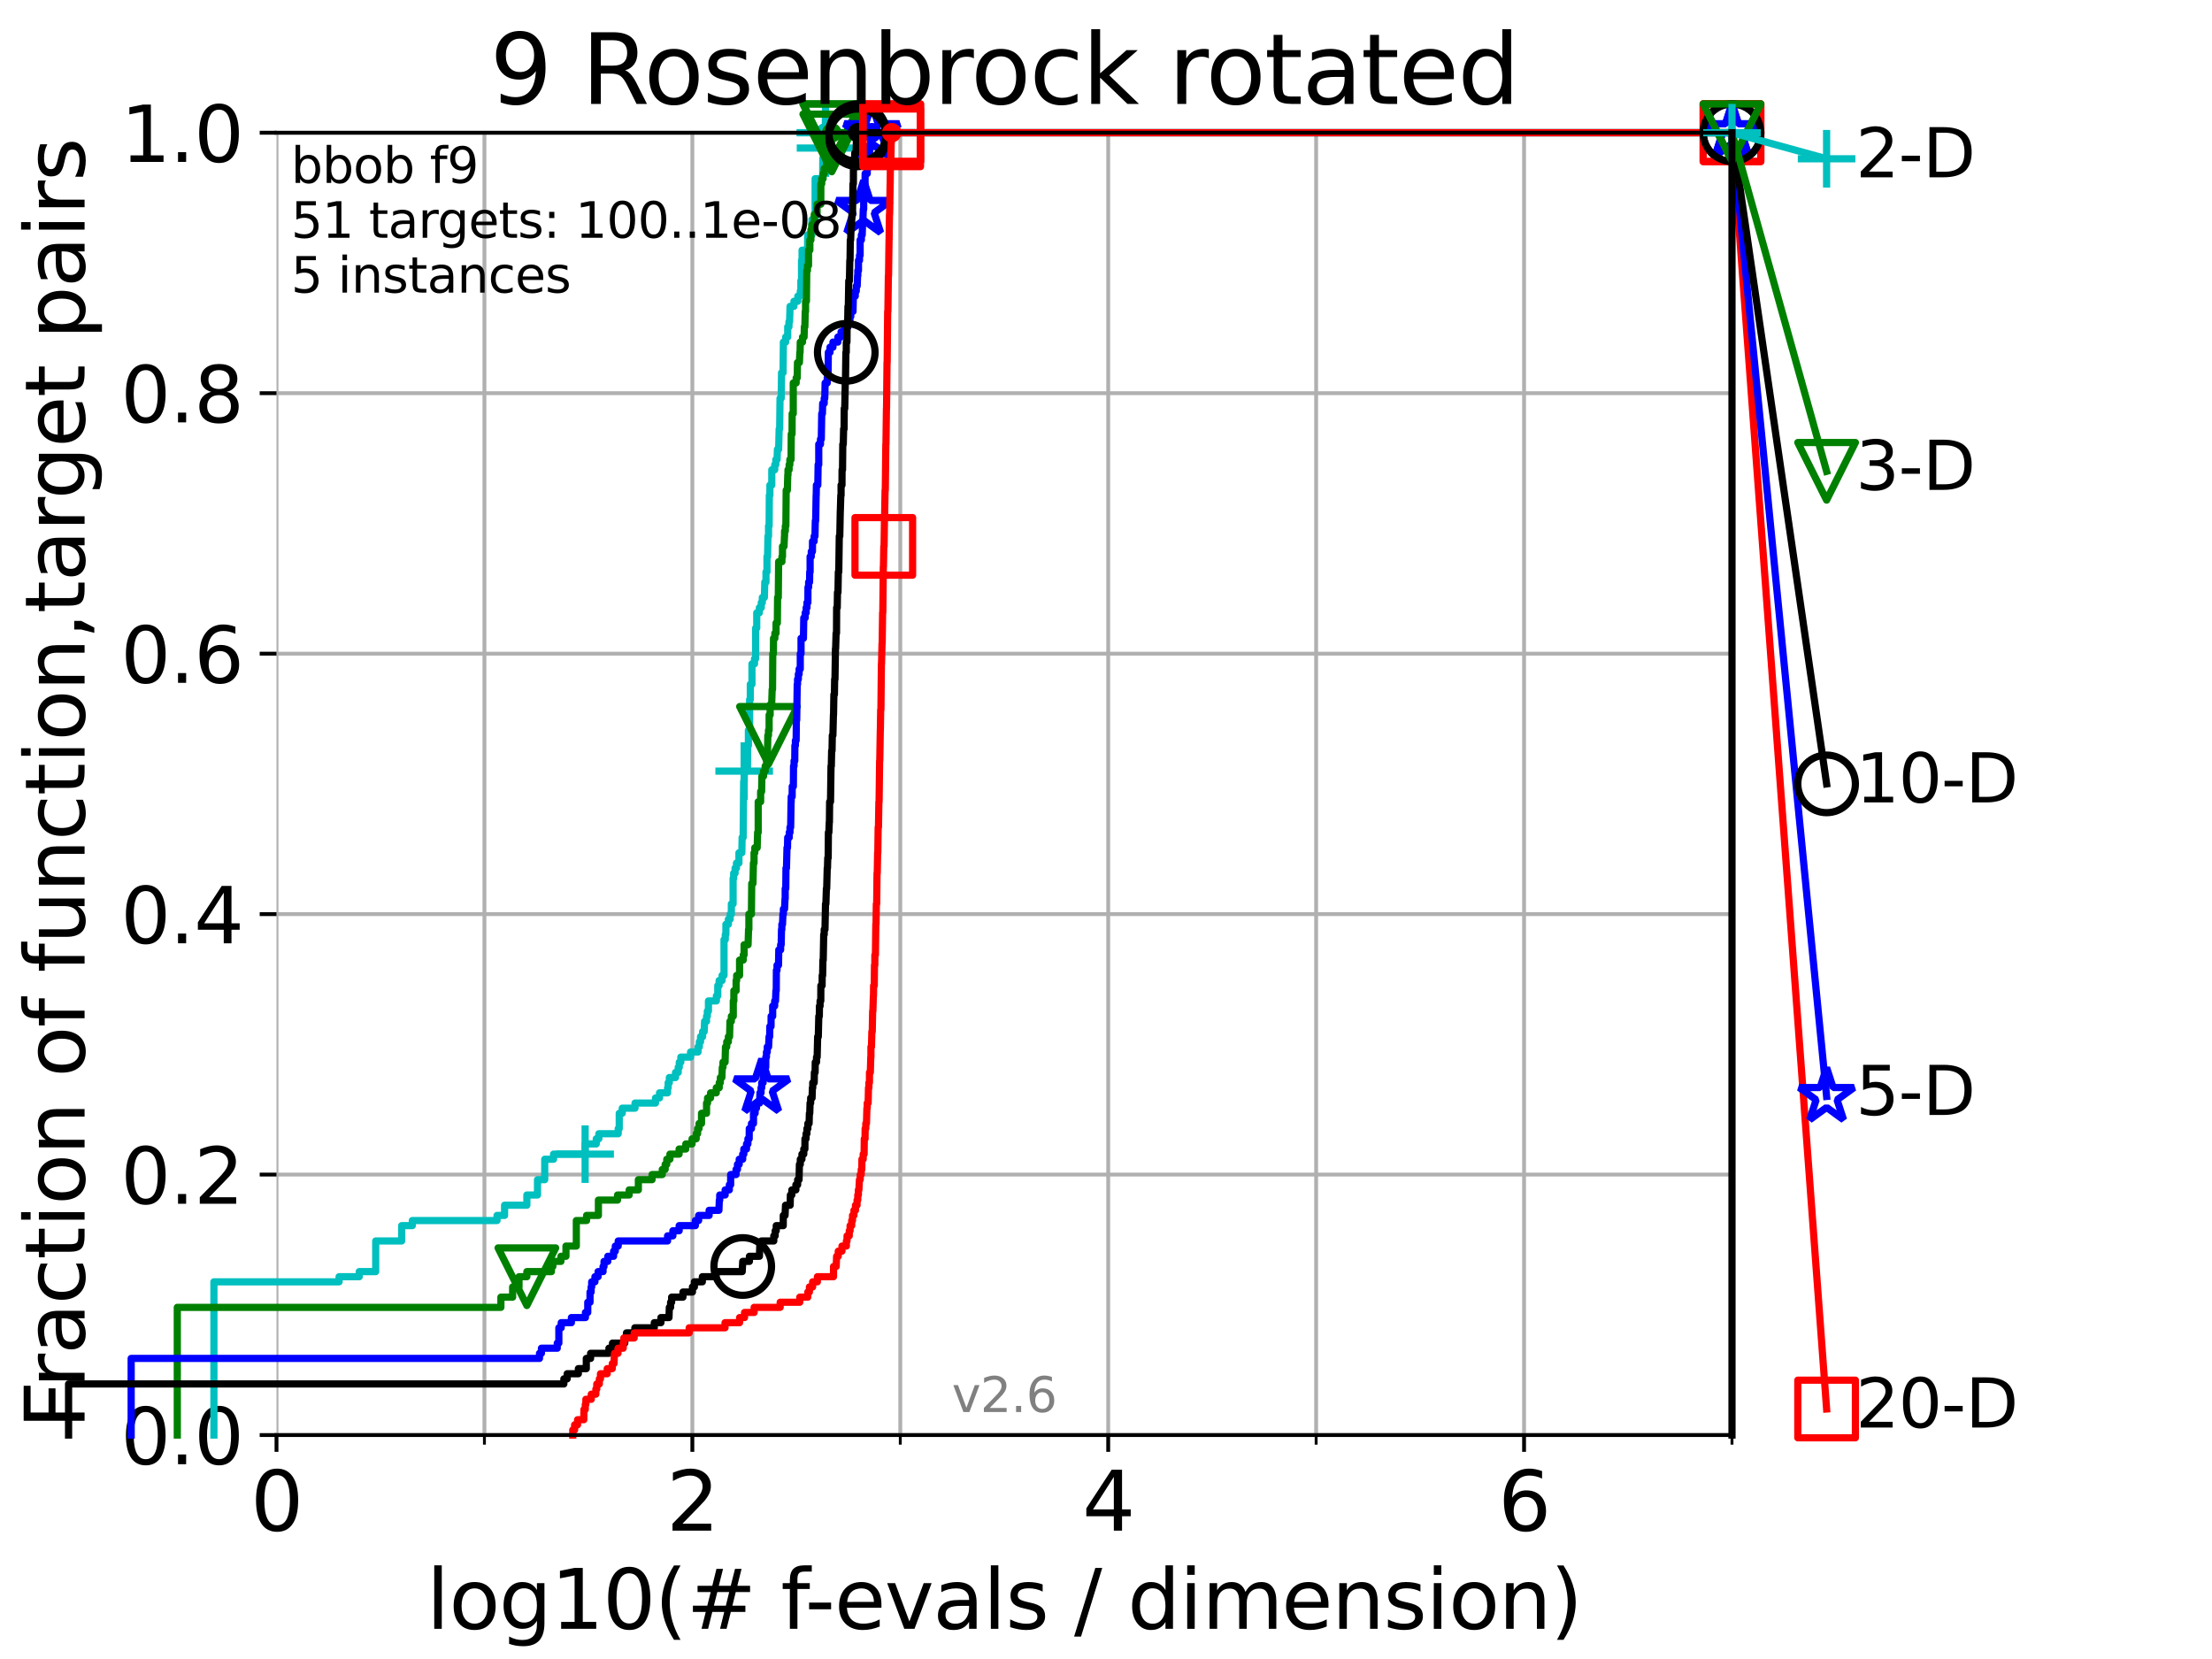 <?xml version="1.0" encoding="utf-8" standalone="no"?>
<!DOCTYPE svg PUBLIC "-//W3C//DTD SVG 1.1//EN"
  "http://www.w3.org/Graphics/SVG/1.1/DTD/svg11.dtd">
<svg xmlns:xlink="http://www.w3.org/1999/xlink" width="460.8pt" height="345.6pt" viewBox="0 0 460.8 345.6" xmlns="http://www.w3.org/2000/svg" version="1.1">
 <defs>
  <style type="text/css">*{stroke-linejoin: round; stroke-linecap: butt}</style>
 </defs>
 <g id="figure_1">
  <g id="patch_1">
   <path d="M 0 345.6 
L 460.8 345.6 
L 460.8 0 
L 0 0 
z
" style="fill: #ffffff"/>
  </g>
  <g id="axes_1">
   <g id="patch_2">
    <path d="M 57.6 298.944 
L 360.806 298.944 
L 360.806 27.648 
L 57.6 27.648 
z
" style="fill: #ffffff"/>
   </g>
   <g id="matplotlib.axis_1">
    <g id="xtick_1">
     <g id="line2d_1">
      <path d="M 57.6 298.944 
L 57.6 27.648 
" clip-path="url(#pd6dd427b8e)" style="fill: none; stroke: #b0b0b0; stroke-width: 0.8; stroke-linecap: square"/>
     </g>
     <g id="line2d_2">
      <defs>
       <path id="m78d55d2537" d="M 0 0 
L 0 3.5 
" style="stroke: #000000; stroke-width: 0.8"/>
      </defs>
      <g>
       <use xlink:href="#m78d55d2537" x="57.6" y="298.944" style="stroke: #000000; stroke-width: 0.8"/>
      </g>
     </g>
     <g id="text_1">
      <!-- 0 -->
      <g transform="translate(52.192 318.861)scale(0.17 -0.17)">
       <defs>
        <path id="DejaVuSans-30" d="M 2034 4250 
Q 1547 4250 1301 3770 
Q 1056 3291 1056 2328 
Q 1056 1369 1301 889 
Q 1547 409 2034 409 
Q 2525 409 2770 889 
Q 3016 1369 3016 2328 
Q 3016 3291 2770 3770 
Q 2525 4250 2034 4250 
z
M 2034 4750 
Q 2819 4750 3233 4129 
Q 3647 3509 3647 2328 
Q 3647 1150 3233 529 
Q 2819 -91 2034 -91 
Q 1250 -91 836 529 
Q 422 1150 422 2328 
Q 422 3509 836 4129 
Q 1250 4750 2034 4750 
z
" transform="scale(0.016)"/>
       </defs>
       <use xlink:href="#DejaVuSans-30"/>
      </g>
     </g>
    </g>
    <g id="xtick_2">
     <g id="line2d_3">
      <path d="M 144.23 298.944 
L 144.23 27.648 
" clip-path="url(#pd6dd427b8e)" style="fill: none; stroke: #b0b0b0; stroke-width: 0.8; stroke-linecap: square"/>
     </g>
     <g id="line2d_4">
      <g>
       <use xlink:href="#m78d55d2537" x="144.23" y="298.944" style="stroke: #000000; stroke-width: 0.8"/>
      </g>
     </g>
     <g id="text_2">
      <!-- 2 -->
      <g transform="translate(138.822 318.861)scale(0.17 -0.17)">
       <defs>
        <path id="DejaVuSans-32" d="M 1228 531 
L 3431 531 
L 3431 0 
L 469 0 
L 469 531 
Q 828 903 1448 1529 
Q 2069 2156 2228 2338 
Q 2531 2678 2651 2914 
Q 2772 3150 2772 3378 
Q 2772 3750 2511 3984 
Q 2250 4219 1831 4219 
Q 1534 4219 1204 4116 
Q 875 4013 500 3803 
L 500 4441 
Q 881 4594 1212 4672 
Q 1544 4750 1819 4750 
Q 2544 4750 2975 4387 
Q 3406 4025 3406 3419 
Q 3406 3131 3298 2873 
Q 3191 2616 2906 2266 
Q 2828 2175 2409 1742 
Q 1991 1309 1228 531 
z
" transform="scale(0.016)"/>
       </defs>
       <use xlink:href="#DejaVuSans-32"/>
      </g>
     </g>
    </g>
    <g id="xtick_3">
     <g id="line2d_5">
      <path d="M 230.861 298.944 
L 230.861 27.648 
" clip-path="url(#pd6dd427b8e)" style="fill: none; stroke: #b0b0b0; stroke-width: 0.8; stroke-linecap: square"/>
     </g>
     <g id="line2d_6">
      <g>
       <use xlink:href="#m78d55d2537" x="230.861" y="298.944" style="stroke: #000000; stroke-width: 0.8"/>
      </g>
     </g>
     <g id="text_3">
      <!-- 4 -->
      <g transform="translate(225.453 318.861)scale(0.17 -0.17)">
       <defs>
        <path id="DejaVuSans-34" d="M 2419 4116 
L 825 1625 
L 2419 1625 
L 2419 4116 
z
M 2253 4666 
L 3047 4666 
L 3047 1625 
L 3713 1625 
L 3713 1100 
L 3047 1100 
L 3047 0 
L 2419 0 
L 2419 1100 
L 313 1100 
L 313 1709 
L 2253 4666 
z
" transform="scale(0.016)"/>
       </defs>
       <use xlink:href="#DejaVuSans-34"/>
      </g>
     </g>
    </g>
    <g id="xtick_4">
     <g id="line2d_7">
      <path d="M 317.491 298.944 
L 317.491 27.648 
" clip-path="url(#pd6dd427b8e)" style="fill: none; stroke: #b0b0b0; stroke-width: 0.8; stroke-linecap: square"/>
     </g>
     <g id="line2d_8">
      <g>
       <use xlink:href="#m78d55d2537" x="317.491" y="298.944" style="stroke: #000000; stroke-width: 0.8"/>
      </g>
     </g>
     <g id="text_4">
      <!-- 6 -->
      <g transform="translate(312.083 318.861)scale(0.17 -0.17)">
       <defs>
        <path id="DejaVuSans-36" d="M 2113 2584 
Q 1688 2584 1439 2293 
Q 1191 2003 1191 1497 
Q 1191 994 1439 701 
Q 1688 409 2113 409 
Q 2538 409 2786 701 
Q 3034 994 3034 1497 
Q 3034 2003 2786 2293 
Q 2538 2584 2113 2584 
z
M 3366 4563 
L 3366 3988 
Q 3128 4100 2886 4159 
Q 2644 4219 2406 4219 
Q 1781 4219 1451 3797 
Q 1122 3375 1075 2522 
Q 1259 2794 1537 2939 
Q 1816 3084 2150 3084 
Q 2853 3084 3261 2657 
Q 3669 2231 3669 1497 
Q 3669 778 3244 343 
Q 2819 -91 2113 -91 
Q 1303 -91 875 529 
Q 447 1150 447 2328 
Q 447 3434 972 4092 
Q 1497 4750 2381 4750 
Q 2619 4750 2861 4703 
Q 3103 4656 3366 4563 
z
" transform="scale(0.016)"/>
       </defs>
       <use xlink:href="#DejaVuSans-36"/>
      </g>
     </g>
    </g>
    <g id="xtick_5">
     <g id="line2d_9">
      <path d="M 100.915 298.944 
L 100.915 27.648 
" clip-path="url(#pd6dd427b8e)" style="fill: none; stroke: #b0b0b0; stroke-width: 0.8; stroke-linecap: square"/>
     </g>
     <g id="line2d_10">
      <defs>
       <path id="mf42f7a0291" d="M 0 0 
L 0 2 
" style="stroke: #000000; stroke-width: 0.6"/>
      </defs>
      <g>
       <use xlink:href="#mf42f7a0291" x="100.915" y="298.944" style="stroke: #000000; stroke-width: 0.6"/>
      </g>
     </g>
    </g>
    <g id="xtick_6">
     <g id="line2d_11">
      <path d="M 187.546 298.944 
L 187.546 27.648 
" clip-path="url(#pd6dd427b8e)" style="fill: none; stroke: #b0b0b0; stroke-width: 0.8; stroke-linecap: square"/>
     </g>
     <g id="line2d_12">
      <g>
       <use xlink:href="#mf42f7a0291" x="187.546" y="298.944" style="stroke: #000000; stroke-width: 0.6"/>
      </g>
     </g>
    </g>
    <g id="xtick_7">
     <g id="line2d_13">
      <path d="M 274.176 298.944 
L 274.176 27.648 
" clip-path="url(#pd6dd427b8e)" style="fill: none; stroke: #b0b0b0; stroke-width: 0.8; stroke-linecap: square"/>
     </g>
     <g id="line2d_14">
      <g>
       <use xlink:href="#mf42f7a0291" x="274.176" y="298.944" style="stroke: #000000; stroke-width: 0.6"/>
      </g>
     </g>
    </g>
    <g id="xtick_8">
     <g id="line2d_15">
      <path d="M 360.806 298.944 
L 360.806 27.648 
" clip-path="url(#pd6dd427b8e)" style="fill: none; stroke: #b0b0b0; stroke-width: 0.8; stroke-linecap: square"/>
     </g>
     <g id="line2d_16">
      <g>
       <use xlink:href="#mf42f7a0291" x="360.806" y="298.944" style="stroke: #000000; stroke-width: 0.6"/>
      </g>
     </g>
    </g>
    <g id="text_5">
     <!-- log10(# f-evals / dimension) -->
     <g transform="translate(88.823 339.314)scale(0.17 -0.17)">
      <defs>
       <path id="DejaVuSans-6c" d="M 603 4863 
L 1178 4863 
L 1178 0 
L 603 0 
L 603 4863 
z
" transform="scale(0.016)"/>
       <path id="DejaVuSans-6f" d="M 1959 3097 
Q 1497 3097 1228 2736 
Q 959 2375 959 1747 
Q 959 1119 1226 758 
Q 1494 397 1959 397 
Q 2419 397 2687 759 
Q 2956 1122 2956 1747 
Q 2956 2369 2687 2733 
Q 2419 3097 1959 3097 
z
M 1959 3584 
Q 2709 3584 3137 3096 
Q 3566 2609 3566 1747 
Q 3566 888 3137 398 
Q 2709 -91 1959 -91 
Q 1206 -91 779 398 
Q 353 888 353 1747 
Q 353 2609 779 3096 
Q 1206 3584 1959 3584 
z
" transform="scale(0.016)"/>
       <path id="DejaVuSans-67" d="M 2906 1791 
Q 2906 2416 2648 2759 
Q 2391 3103 1925 3103 
Q 1463 3103 1205 2759 
Q 947 2416 947 1791 
Q 947 1169 1205 825 
Q 1463 481 1925 481 
Q 2391 481 2648 825 
Q 2906 1169 2906 1791 
z
M 3481 434 
Q 3481 -459 3084 -895 
Q 2688 -1331 1869 -1331 
Q 1566 -1331 1297 -1286 
Q 1028 -1241 775 -1147 
L 775 -588 
Q 1028 -725 1275 -790 
Q 1522 -856 1778 -856 
Q 2344 -856 2625 -561 
Q 2906 -266 2906 331 
L 2906 616 
Q 2728 306 2450 153 
Q 2172 0 1784 0 
Q 1141 0 747 490 
Q 353 981 353 1791 
Q 353 2603 747 3093 
Q 1141 3584 1784 3584 
Q 2172 3584 2450 3431 
Q 2728 3278 2906 2969 
L 2906 3500 
L 3481 3500 
L 3481 434 
z
" transform="scale(0.016)"/>
       <path id="DejaVuSans-31" d="M 794 531 
L 1825 531 
L 1825 4091 
L 703 3866 
L 703 4441 
L 1819 4666 
L 2450 4666 
L 2450 531 
L 3481 531 
L 3481 0 
L 794 0 
L 794 531 
z
" transform="scale(0.016)"/>
       <path id="DejaVuSans-28" d="M 1984 4856 
Q 1566 4138 1362 3434 
Q 1159 2731 1159 2009 
Q 1159 1288 1364 580 
Q 1569 -128 1984 -844 
L 1484 -844 
Q 1016 -109 783 600 
Q 550 1309 550 2009 
Q 550 2706 781 3412 
Q 1013 4119 1484 4856 
L 1984 4856 
z
" transform="scale(0.016)"/>
       <path id="DejaVuSans-23" d="M 3272 2816 
L 2363 2816 
L 2100 1772 
L 3016 1772 
L 3272 2816 
z
M 2803 4594 
L 2478 3297 
L 3391 3297 
L 3719 4594 
L 4219 4594 
L 3897 3297 
L 4872 3297 
L 4872 2816 
L 3775 2816 
L 3519 1772 
L 4513 1772 
L 4513 1294 
L 3397 1294 
L 3072 0 
L 2572 0 
L 2894 1294 
L 1978 1294 
L 1656 0 
L 1153 0 
L 1478 1294 
L 494 1294 
L 494 1772 
L 1594 1772 
L 1856 2816 
L 850 2816 
L 850 3297 
L 1978 3297 
L 2297 4594 
L 2803 4594 
z
" transform="scale(0.016)"/>
       <path id="DejaVuSans-20" transform="scale(0.016)"/>
       <path id="DejaVuSans-66" d="M 2375 4863 
L 2375 4384 
L 1825 4384 
Q 1516 4384 1395 4259 
Q 1275 4134 1275 3809 
L 1275 3500 
L 2222 3500 
L 2222 3053 
L 1275 3053 
L 1275 0 
L 697 0 
L 697 3053 
L 147 3053 
L 147 3500 
L 697 3500 
L 697 3744 
Q 697 4328 969 4595 
Q 1241 4863 1831 4863 
L 2375 4863 
z
" transform="scale(0.016)"/>
       <path id="DejaVuSans-2d" d="M 313 2009 
L 1997 2009 
L 1997 1497 
L 313 1497 
L 313 2009 
z
" transform="scale(0.016)"/>
       <path id="DejaVuSans-65" d="M 3597 1894 
L 3597 1613 
L 953 1613 
Q 991 1019 1311 708 
Q 1631 397 2203 397 
Q 2534 397 2845 478 
Q 3156 559 3463 722 
L 3463 178 
Q 3153 47 2828 -22 
Q 2503 -91 2169 -91 
Q 1331 -91 842 396 
Q 353 884 353 1716 
Q 353 2575 817 3079 
Q 1281 3584 2069 3584 
Q 2775 3584 3186 3129 
Q 3597 2675 3597 1894 
z
M 3022 2063 
Q 3016 2534 2758 2815 
Q 2500 3097 2075 3097 
Q 1594 3097 1305 2825 
Q 1016 2553 972 2059 
L 3022 2063 
z
" transform="scale(0.016)"/>
       <path id="DejaVuSans-76" d="M 191 3500 
L 800 3500 
L 1894 563 
L 2988 3500 
L 3597 3500 
L 2284 0 
L 1503 0 
L 191 3500 
z
" transform="scale(0.016)"/>
       <path id="DejaVuSans-61" d="M 2194 1759 
Q 1497 1759 1228 1600 
Q 959 1441 959 1056 
Q 959 750 1161 570 
Q 1363 391 1709 391 
Q 2188 391 2477 730 
Q 2766 1069 2766 1631 
L 2766 1759 
L 2194 1759 
z
M 3341 1997 
L 3341 0 
L 2766 0 
L 2766 531 
Q 2569 213 2275 61 
Q 1981 -91 1556 -91 
Q 1019 -91 701 211 
Q 384 513 384 1019 
Q 384 1609 779 1909 
Q 1175 2209 1959 2209 
L 2766 2209 
L 2766 2266 
Q 2766 2663 2505 2880 
Q 2244 3097 1772 3097 
Q 1472 3097 1187 3025 
Q 903 2953 641 2809 
L 641 3341 
Q 956 3463 1253 3523 
Q 1550 3584 1831 3584 
Q 2591 3584 2966 3190 
Q 3341 2797 3341 1997 
z
" transform="scale(0.016)"/>
       <path id="DejaVuSans-73" d="M 2834 3397 
L 2834 2853 
Q 2591 2978 2328 3040 
Q 2066 3103 1784 3103 
Q 1356 3103 1142 2972 
Q 928 2841 928 2578 
Q 928 2378 1081 2264 
Q 1234 2150 1697 2047 
L 1894 2003 
Q 2506 1872 2764 1633 
Q 3022 1394 3022 966 
Q 3022 478 2636 193 
Q 2250 -91 1575 -91 
Q 1294 -91 989 -36 
Q 684 19 347 128 
L 347 722 
Q 666 556 975 473 
Q 1284 391 1588 391 
Q 1994 391 2212 530 
Q 2431 669 2431 922 
Q 2431 1156 2273 1281 
Q 2116 1406 1581 1522 
L 1381 1569 
Q 847 1681 609 1914 
Q 372 2147 372 2553 
Q 372 3047 722 3315 
Q 1072 3584 1716 3584 
Q 2034 3584 2315 3537 
Q 2597 3491 2834 3397 
z
" transform="scale(0.016)"/>
       <path id="DejaVuSans-2f" d="M 1625 4666 
L 2156 4666 
L 531 -594 
L 0 -594 
L 1625 4666 
z
" transform="scale(0.016)"/>
       <path id="DejaVuSans-64" d="M 2906 2969 
L 2906 4863 
L 3481 4863 
L 3481 0 
L 2906 0 
L 2906 525 
Q 2725 213 2448 61 
Q 2172 -91 1784 -91 
Q 1150 -91 751 415 
Q 353 922 353 1747 
Q 353 2572 751 3078 
Q 1150 3584 1784 3584 
Q 2172 3584 2448 3432 
Q 2725 3281 2906 2969 
z
M 947 1747 
Q 947 1113 1208 752 
Q 1469 391 1925 391 
Q 2381 391 2643 752 
Q 2906 1113 2906 1747 
Q 2906 2381 2643 2742 
Q 2381 3103 1925 3103 
Q 1469 3103 1208 2742 
Q 947 2381 947 1747 
z
" transform="scale(0.016)"/>
       <path id="DejaVuSans-69" d="M 603 3500 
L 1178 3500 
L 1178 0 
L 603 0 
L 603 3500 
z
M 603 4863 
L 1178 4863 
L 1178 4134 
L 603 4134 
L 603 4863 
z
" transform="scale(0.016)"/>
       <path id="DejaVuSans-6d" d="M 3328 2828 
Q 3544 3216 3844 3400 
Q 4144 3584 4550 3584 
Q 5097 3584 5394 3201 
Q 5691 2819 5691 2113 
L 5691 0 
L 5113 0 
L 5113 2094 
Q 5113 2597 4934 2840 
Q 4756 3084 4391 3084 
Q 3944 3084 3684 2787 
Q 3425 2491 3425 1978 
L 3425 0 
L 2847 0 
L 2847 2094 
Q 2847 2600 2669 2842 
Q 2491 3084 2119 3084 
Q 1678 3084 1418 2786 
Q 1159 2488 1159 1978 
L 1159 0 
L 581 0 
L 581 3500 
L 1159 3500 
L 1159 2956 
Q 1356 3278 1631 3431 
Q 1906 3584 2284 3584 
Q 2666 3584 2933 3390 
Q 3200 3197 3328 2828 
z
" transform="scale(0.016)"/>
       <path id="DejaVuSans-6e" d="M 3513 2113 
L 3513 0 
L 2938 0 
L 2938 2094 
Q 2938 2591 2744 2837 
Q 2550 3084 2163 3084 
Q 1697 3084 1428 2787 
Q 1159 2491 1159 1978 
L 1159 0 
L 581 0 
L 581 3500 
L 1159 3500 
L 1159 2956 
Q 1366 3272 1645 3428 
Q 1925 3584 2291 3584 
Q 2894 3584 3203 3211 
Q 3513 2838 3513 2113 
z
" transform="scale(0.016)"/>
       <path id="DejaVuSans-29" d="M 513 4856 
L 1013 4856 
Q 1481 4119 1714 3412 
Q 1947 2706 1947 2009 
Q 1947 1309 1714 600 
Q 1481 -109 1013 -844 
L 513 -844 
Q 928 -128 1133 580 
Q 1338 1288 1338 2009 
Q 1338 2731 1133 3434 
Q 928 4138 513 4856 
z
" transform="scale(0.016)"/>
      </defs>
      <use xlink:href="#DejaVuSans-6c"/>
      <use xlink:href="#DejaVuSans-6f" x="27.783"/>
      <use xlink:href="#DejaVuSans-67" x="88.965"/>
      <use xlink:href="#DejaVuSans-31" x="152.441"/>
      <use xlink:href="#DejaVuSans-30" x="216.064"/>
      <use xlink:href="#DejaVuSans-28" x="279.688"/>
      <use xlink:href="#DejaVuSans-23" x="318.701"/>
      <use xlink:href="#DejaVuSans-20" x="402.49"/>
      <use xlink:href="#DejaVuSans-66" x="434.277"/>
      <use xlink:href="#DejaVuSans-2d" x="463.982"/>
      <use xlink:href="#DejaVuSans-65" x="500.066"/>
      <use xlink:href="#DejaVuSans-76" x="561.59"/>
      <use xlink:href="#DejaVuSans-61" x="620.77"/>
      <use xlink:href="#DejaVuSans-6c" x="682.049"/>
      <use xlink:href="#DejaVuSans-73" x="709.832"/>
      <use xlink:href="#DejaVuSans-20" x="761.932"/>
      <use xlink:href="#DejaVuSans-2f" x="793.719"/>
      <use xlink:href="#DejaVuSans-20" x="827.41"/>
      <use xlink:href="#DejaVuSans-64" x="859.197"/>
      <use xlink:href="#DejaVuSans-69" x="922.674"/>
      <use xlink:href="#DejaVuSans-6d" x="950.457"/>
      <use xlink:href="#DejaVuSans-65" x="1047.869"/>
      <use xlink:href="#DejaVuSans-6e" x="1109.393"/>
      <use xlink:href="#DejaVuSans-73" x="1172.771"/>
      <use xlink:href="#DejaVuSans-69" x="1224.871"/>
      <use xlink:href="#DejaVuSans-6f" x="1252.654"/>
      <use xlink:href="#DejaVuSans-6e" x="1313.836"/>
      <use xlink:href="#DejaVuSans-29" x="1377.215"/>
     </g>
    </g>
   </g>
   <g id="matplotlib.axis_2">
    <g id="ytick_1">
     <g id="line2d_17">
      <path d="M 57.6 298.944 
L 360.806 298.944 
" clip-path="url(#pd6dd427b8e)" style="fill: none; stroke: #b0b0b0; stroke-width: 0.8; stroke-linecap: square"/>
     </g>
     <g id="line2d_18">
      <defs>
       <path id="m666bc4198d" d="M 0 0 
L -3.5 0 
" style="stroke: #000000; stroke-width: 0.8"/>
      </defs>
      <g>
       <use xlink:href="#m666bc4198d" x="57.6" y="298.944" style="stroke: #000000; stroke-width: 0.8"/>
      </g>
     </g>
     <g id="text_6">
      <!-- 0.0 -->
      <g transform="translate(25.155 305.023)scale(0.16 -0.16)">
       <defs>
        <path id="DejaVuSans-2e" d="M 684 794 
L 1344 794 
L 1344 0 
L 684 0 
L 684 794 
z
" transform="scale(0.016)"/>
       </defs>
       <use xlink:href="#DejaVuSans-30"/>
       <use xlink:href="#DejaVuSans-2e" x="63.623"/>
       <use xlink:href="#DejaVuSans-30" x="95.41"/>
      </g>
     </g>
    </g>
    <g id="ytick_2">
     <g id="line2d_19">
      <path d="M 57.6 244.685 
L 360.806 244.685 
" clip-path="url(#pd6dd427b8e)" style="fill: none; stroke: #b0b0b0; stroke-width: 0.8; stroke-linecap: square"/>
     </g>
     <g id="line2d_20">
      <g>
       <use xlink:href="#m666bc4198d" x="57.6" y="244.685" style="stroke: #000000; stroke-width: 0.8"/>
      </g>
     </g>
     <g id="text_7">
      <!-- 0.2 -->
      <g transform="translate(25.155 250.764)scale(0.16 -0.16)">
       <use xlink:href="#DejaVuSans-30"/>
       <use xlink:href="#DejaVuSans-2e" x="63.623"/>
       <use xlink:href="#DejaVuSans-32" x="95.41"/>
      </g>
     </g>
    </g>
    <g id="ytick_3">
     <g id="line2d_21">
      <path d="M 57.6 190.426 
L 360.806 190.426 
" clip-path="url(#pd6dd427b8e)" style="fill: none; stroke: #b0b0b0; stroke-width: 0.8; stroke-linecap: square"/>
     </g>
     <g id="line2d_22">
      <g>
       <use xlink:href="#m666bc4198d" x="57.6" y="190.426" style="stroke: #000000; stroke-width: 0.8"/>
      </g>
     </g>
     <g id="text_8">
      <!-- 0.4 -->
      <g transform="translate(25.155 196.504)scale(0.16 -0.16)">
       <use xlink:href="#DejaVuSans-30"/>
       <use xlink:href="#DejaVuSans-2e" x="63.623"/>
       <use xlink:href="#DejaVuSans-34" x="95.41"/>
      </g>
     </g>
    </g>
    <g id="ytick_4">
     <g id="line2d_23">
      <path d="M 57.6 136.166 
L 360.806 136.166 
" clip-path="url(#pd6dd427b8e)" style="fill: none; stroke: #b0b0b0; stroke-width: 0.8; stroke-linecap: square"/>
     </g>
     <g id="line2d_24">
      <g>
       <use xlink:href="#m666bc4198d" x="57.6" y="136.166" style="stroke: #000000; stroke-width: 0.8"/>
      </g>
     </g>
     <g id="text_9">
      <!-- 0.6 -->
      <g transform="translate(25.155 142.245)scale(0.16 -0.16)">
       <use xlink:href="#DejaVuSans-30"/>
       <use xlink:href="#DejaVuSans-2e" x="63.623"/>
       <use xlink:href="#DejaVuSans-36" x="95.41"/>
      </g>
     </g>
    </g>
    <g id="ytick_5">
     <g id="line2d_25">
      <path d="M 57.6 81.907 
L 360.806 81.907 
" clip-path="url(#pd6dd427b8e)" style="fill: none; stroke: #b0b0b0; stroke-width: 0.8; stroke-linecap: square"/>
     </g>
     <g id="line2d_26">
      <g>
       <use xlink:href="#m666bc4198d" x="57.6" y="81.907" style="stroke: #000000; stroke-width: 0.8"/>
      </g>
     </g>
     <g id="text_10">
      <!-- 0.8 -->
      <g transform="translate(25.155 87.986)scale(0.16 -0.16)">
       <defs>
        <path id="DejaVuSans-38" d="M 2034 2216 
Q 1584 2216 1326 1975 
Q 1069 1734 1069 1313 
Q 1069 891 1326 650 
Q 1584 409 2034 409 
Q 2484 409 2743 651 
Q 3003 894 3003 1313 
Q 3003 1734 2745 1975 
Q 2488 2216 2034 2216 
z
M 1403 2484 
Q 997 2584 770 2862 
Q 544 3141 544 3541 
Q 544 4100 942 4425 
Q 1341 4750 2034 4750 
Q 2731 4750 3128 4425 
Q 3525 4100 3525 3541 
Q 3525 3141 3298 2862 
Q 3072 2584 2669 2484 
Q 3125 2378 3379 2068 
Q 3634 1759 3634 1313 
Q 3634 634 3220 271 
Q 2806 -91 2034 -91 
Q 1263 -91 848 271 
Q 434 634 434 1313 
Q 434 1759 690 2068 
Q 947 2378 1403 2484 
z
M 1172 3481 
Q 1172 3119 1398 2916 
Q 1625 2713 2034 2713 
Q 2441 2713 2670 2916 
Q 2900 3119 2900 3481 
Q 2900 3844 2670 4047 
Q 2441 4250 2034 4250 
Q 1625 4250 1398 4047 
Q 1172 3844 1172 3481 
z
" transform="scale(0.016)"/>
       </defs>
       <use xlink:href="#DejaVuSans-30"/>
       <use xlink:href="#DejaVuSans-2e" x="63.623"/>
       <use xlink:href="#DejaVuSans-38" x="95.41"/>
      </g>
     </g>
    </g>
    <g id="ytick_6">
     <g id="line2d_27">
      <path d="M 57.6 27.648 
L 360.806 27.648 
" clip-path="url(#pd6dd427b8e)" style="fill: none; stroke: #b0b0b0; stroke-width: 0.8; stroke-linecap: square"/>
     </g>
     <g id="line2d_28">
      <g>
       <use xlink:href="#m666bc4198d" x="57.6" y="27.648" style="stroke: #000000; stroke-width: 0.8"/>
      </g>
     </g>
     <g id="text_11">
      <!-- 1.0 -->
      <g transform="translate(25.155 33.727)scale(0.16 -0.16)">
       <use xlink:href="#DejaVuSans-31"/>
       <use xlink:href="#DejaVuSans-2e" x="63.623"/>
       <use xlink:href="#DejaVuSans-30" x="95.41"/>
      </g>
     </g>
    </g>
    <g id="text_12">
     <!-- Fraction of function,target pairs -->
     <g transform="translate(17.62 297.681)rotate(-90)scale(0.17 -0.17)">
      <defs>
       <path id="DejaVuSans-46" d="M 628 4666 
L 3309 4666 
L 3309 4134 
L 1259 4134 
L 1259 2759 
L 3109 2759 
L 3109 2228 
L 1259 2228 
L 1259 0 
L 628 0 
L 628 4666 
z
" transform="scale(0.016)"/>
       <path id="DejaVuSans-72" d="M 2631 2963 
Q 2534 3019 2420 3045 
Q 2306 3072 2169 3072 
Q 1681 3072 1420 2755 
Q 1159 2438 1159 1844 
L 1159 0 
L 581 0 
L 581 3500 
L 1159 3500 
L 1159 2956 
Q 1341 3275 1631 3429 
Q 1922 3584 2338 3584 
Q 2397 3584 2469 3576 
Q 2541 3569 2628 3553 
L 2631 2963 
z
" transform="scale(0.016)"/>
       <path id="DejaVuSans-63" d="M 3122 3366 
L 3122 2828 
Q 2878 2963 2633 3030 
Q 2388 3097 2138 3097 
Q 1578 3097 1268 2742 
Q 959 2388 959 1747 
Q 959 1106 1268 751 
Q 1578 397 2138 397 
Q 2388 397 2633 464 
Q 2878 531 3122 666 
L 3122 134 
Q 2881 22 2623 -34 
Q 2366 -91 2075 -91 
Q 1284 -91 818 406 
Q 353 903 353 1747 
Q 353 2603 823 3093 
Q 1294 3584 2113 3584 
Q 2378 3584 2631 3529 
Q 2884 3475 3122 3366 
z
" transform="scale(0.016)"/>
       <path id="DejaVuSans-74" d="M 1172 4494 
L 1172 3500 
L 2356 3500 
L 2356 3053 
L 1172 3053 
L 1172 1153 
Q 1172 725 1289 603 
Q 1406 481 1766 481 
L 2356 481 
L 2356 0 
L 1766 0 
Q 1100 0 847 248 
Q 594 497 594 1153 
L 594 3053 
L 172 3053 
L 172 3500 
L 594 3500 
L 594 4494 
L 1172 4494 
z
" transform="scale(0.016)"/>
       <path id="DejaVuSans-75" d="M 544 1381 
L 544 3500 
L 1119 3500 
L 1119 1403 
Q 1119 906 1312 657 
Q 1506 409 1894 409 
Q 2359 409 2629 706 
Q 2900 1003 2900 1516 
L 2900 3500 
L 3475 3500 
L 3475 0 
L 2900 0 
L 2900 538 
Q 2691 219 2414 64 
Q 2138 -91 1772 -91 
Q 1169 -91 856 284 
Q 544 659 544 1381 
z
M 1991 3584 
L 1991 3584 
z
" transform="scale(0.016)"/>
       <path id="DejaVuSans-2c" d="M 750 794 
L 1409 794 
L 1409 256 
L 897 -744 
L 494 -744 
L 750 256 
L 750 794 
z
" transform="scale(0.016)"/>
       <path id="DejaVuSans-70" d="M 1159 525 
L 1159 -1331 
L 581 -1331 
L 581 3500 
L 1159 3500 
L 1159 2969 
Q 1341 3281 1617 3432 
Q 1894 3584 2278 3584 
Q 2916 3584 3314 3078 
Q 3713 2572 3713 1747 
Q 3713 922 3314 415 
Q 2916 -91 2278 -91 
Q 1894 -91 1617 61 
Q 1341 213 1159 525 
z
M 3116 1747 
Q 3116 2381 2855 2742 
Q 2594 3103 2138 3103 
Q 1681 3103 1420 2742 
Q 1159 2381 1159 1747 
Q 1159 1113 1420 752 
Q 1681 391 2138 391 
Q 2594 391 2855 752 
Q 3116 1113 3116 1747 
z
" transform="scale(0.016)"/>
      </defs>
      <use xlink:href="#DejaVuSans-46"/>
      <use xlink:href="#DejaVuSans-72" x="50.27"/>
      <use xlink:href="#DejaVuSans-61" x="91.383"/>
      <use xlink:href="#DejaVuSans-63" x="152.662"/>
      <use xlink:href="#DejaVuSans-74" x="207.643"/>
      <use xlink:href="#DejaVuSans-69" x="246.852"/>
      <use xlink:href="#DejaVuSans-6f" x="274.635"/>
      <use xlink:href="#DejaVuSans-6e" x="335.816"/>
      <use xlink:href="#DejaVuSans-20" x="399.195"/>
      <use xlink:href="#DejaVuSans-6f" x="430.982"/>
      <use xlink:href="#DejaVuSans-66" x="492.164"/>
      <use xlink:href="#DejaVuSans-20" x="527.369"/>
      <use xlink:href="#DejaVuSans-66" x="559.156"/>
      <use xlink:href="#DejaVuSans-75" x="594.361"/>
      <use xlink:href="#DejaVuSans-6e" x="657.74"/>
      <use xlink:href="#DejaVuSans-63" x="721.119"/>
      <use xlink:href="#DejaVuSans-74" x="776.1"/>
      <use xlink:href="#DejaVuSans-69" x="815.309"/>
      <use xlink:href="#DejaVuSans-6f" x="843.092"/>
      <use xlink:href="#DejaVuSans-6e" x="904.273"/>
      <use xlink:href="#DejaVuSans-2c" x="967.652"/>
      <use xlink:href="#DejaVuSans-74" x="999.439"/>
      <use xlink:href="#DejaVuSans-61" x="1038.648"/>
      <use xlink:href="#DejaVuSans-72" x="1099.928"/>
      <use xlink:href="#DejaVuSans-67" x="1139.291"/>
      <use xlink:href="#DejaVuSans-65" x="1202.768"/>
      <use xlink:href="#DejaVuSans-74" x="1264.291"/>
      <use xlink:href="#DejaVuSans-20" x="1303.5"/>
      <use xlink:href="#DejaVuSans-70" x="1335.287"/>
      <use xlink:href="#DejaVuSans-61" x="1398.764"/>
      <use xlink:href="#DejaVuSans-69" x="1460.043"/>
      <use xlink:href="#DejaVuSans-72" x="1487.826"/>
      <use xlink:href="#DejaVuSans-73" x="1528.939"/>
     </g>
    </g>
   </g>
   <g id="line2d_29">
    <defs>
     <path id="m19cc533dcd" d="M 0 1.5 
C 0.398 1.5 0.779 1.342 1.061 1.061 
C 1.342 0.779 1.5 0.398 1.5 0 
C 1.5 -0.398 1.342 -0.779 1.061 -1.061 
C 0.779 -1.342 0.398 -1.5 0 -1.5 
C -0.398 -1.5 -0.779 -1.342 -1.061 -1.061 
C -1.342 -0.779 -1.5 -0.398 -1.5 0 
C -1.5 0.398 -1.342 0.779 -1.061 1.061 
C -0.779 1.342 -0.398 1.5 0 1.5 
z
" style="stroke: #00bfbf"/>
    </defs>
    <g>
     <use xlink:href="#m19cc533dcd" x="171.973" y="27.648" style="fill: #00bfbf; stroke: #00bfbf"/>
     <use xlink:href="#m19cc533dcd" x="171.973" y="27.648" style="fill: #00bfbf; stroke: #00bfbf"/>
    </g>
   </g>
   <g id="line2d_30">
    <path d="M 44.561 298.944 
L 44.561 267.027 
L 70.639 267.027 
L 70.639 265.963 
L 74.837 265.963 
L 74.837 264.899 
L 78.267 264.899 
L 78.267 258.516 
L 83.678 258.516 
L 83.678 255.324 
L 85.894 255.324 
L 85.894 254.26 
L 103.544 254.26 
L 103.544 253.196 
L 105.113 253.196 
L 105.113 251.068 
L 109.757 251.068 
L 109.757 248.94 
L 111.972 248.94 
L 111.972 245.749 
L 113.478 245.749 
L 113.478 241.493 
L 115.315 241.493 
L 115.315 240.429 
L 121.893 240.429 
L 121.893 238.301 
L 124.211 238.301 
L 124.211 237.237 
L 124.748 237.237 
L 124.748 236.174 
L 128.786 236.174 
L 128.786 235.11 
L 128.999 235.11 
L 128.999 231.918 
L 129.623 231.918 
L 129.623 230.854 
L 132.287 230.854 
L 132.287 229.79 
L 136.556 229.79 
L 136.556 228.726 
L 137.386 228.726 
L 137.386 227.662 
L 139.068 227.662 
L 139.068 226.598 
L 139.191 226.598 
L 139.191 225.534 
L 139.435 225.534 
L 139.435 224.471 
L 140.725 224.471 
L 140.725 223.407 
L 141.283 223.407 
L 141.283 222.343 
L 141.502 222.343 
L 141.502 221.279 
L 141.826 221.279 
L 141.826 220.215 
L 143.85 220.215 
L 143.85 219.151 
L 145.415 219.151 
L 145.415 218.087 
L 145.678 218.087 
L 145.678 217.023 
L 145.938 217.023 
L 145.938 215.959 
L 146.362 215.959 
L 146.362 214.895 
L 146.695 214.895 
L 146.778 212.768 
L 147.184 212.768 
L 147.184 211.704 
L 147.344 211.704 
L 147.344 210.64 
L 147.582 210.64 
L 147.582 208.512 
L 149.238 208.512 
L 149.238 207.448 
L 149.524 207.448 
L 149.524 205.32 
L 149.806 205.32 
L 149.806 204.256 
L 150.425 204.256 
L 150.425 203.192 
L 150.827 203.192 
L 150.827 195.745 
L 151.09 195.745 
L 151.09 194.681 
L 151.22 194.681 
L 151.22 192.553 
L 151.732 192.553 
L 151.732 191.49 
L 152.107 191.49 
L 152.107 190.426 
L 152.353 190.426 
L 152.353 188.298 
L 152.716 188.298 
L 152.716 182.978 
L 152.835 182.978 
L 152.835 181.914 
L 153.131 181.914 
L 153.131 180.85 
L 153.421 180.85 
L 153.421 179.787 
L 153.934 179.787 
L 153.934 177.659 
L 154.541 177.659 
L 154.596 174.467 
L 154.811 174.467 
L 154.918 162.764 
L 155.024 162.764 
L 155.024 160.636 
L 155.701 160.636 
L 155.752 155.317 
L 155.904 155.317 
L 155.904 152.125 
L 156.156 152.125 
L 156.156 145.742 
L 156.305 145.742 
L 156.305 142.55 
L 156.648 142.55 
L 156.648 138.294 
L 157.175 138.294 
L 157.175 137.23 
L 157.41 137.23 
L 157.41 130.847 
L 157.642 130.847 
L 157.642 127.655 
L 158.187 127.655 
L 158.187 126.591 
L 158.586 126.591 
L 158.586 125.527 
L 158.804 125.527 
L 158.804 124.463 
L 159.233 124.463 
L 159.317 121.272 
L 159.569 121.272 
L 159.569 119.144 
L 159.776 119.144 
L 159.776 115.952 
L 159.899 115.952 
L 159.98 111.697 
L 160.102 111.697 
L 160.102 109.569 
L 160.223 109.569 
L 160.263 103.185 
L 160.383 103.185 
L 160.383 101.058 
L 160.778 101.058 
L 160.778 97.866 
L 161.392 97.866 
L 161.392 96.802 
L 161.617 96.802 
L 161.617 95.738 
L 161.877 95.738 
L 161.95 93.61 
L 162.205 93.61 
L 162.313 89.355 
L 162.421 89.355 
L 162.492 82.971 
L 162.74 82.971 
L 162.81 77.652 
L 163.123 77.652 
L 163.192 71.268 
L 163.666 71.268 
L 163.666 70.204 
L 164.096 70.204 
L 164.096 68.076 
L 164.356 68.076 
L 164.356 67.013 
L 164.485 67.013 
L 164.581 63.821 
L 165.392 63.821 
L 165.392 62.757 
L 166.199 62.757 
L 166.199 61.693 
L 166.718 61.693 
L 166.718 60.629 
L 166.832 60.629 
L 166.832 58.501 
L 166.973 58.501 
L 166.973 54.246 
L 167.085 54.246 
L 167.085 52.118 
L 168.248 52.118 
L 168.248 48.926 
L 169.145 48.926 
L 169.145 45.734 
L 169.808 45.734 
L 169.808 37.223 
L 171.383 37.223 
L 171.405 32.968 
L 171.669 32.968 
L 171.669 30.84 
L 171.973 30.84 
L 171.973 27.648 
L 360.806 27.648 
L 360.806 27.648 
" style="fill: none; stroke: #00bfbf; stroke-width: 1.5; stroke-linecap: square"/>
   </g>
   <g id="line2d_31">
    <defs>
     <path id="m1add1c7646" d="M -6 0 
L 6 0 
M 0 6 
L 0 -6 
" style="stroke: #00bfbf; stroke-width: 1.5"/>
    </defs>
    <g>
     <use xlink:href="#m1add1c7646" x="121.893" y="240.429" style="fill-opacity: 0; stroke: #00bfbf; stroke-width: 1.5"/>
     <use xlink:href="#m1add1c7646" x="155.024" y="160.636" style="fill-opacity: 0; stroke: #00bfbf; stroke-width: 1.5"/>
     <use xlink:href="#m1add1c7646" x="171.973" y="30.84" style="fill-opacity: 0; stroke: #00bfbf; stroke-width: 1.5"/>
     <use xlink:href="#m1add1c7646" x="171.973" y="27.648" style="fill-opacity: 0; stroke: #00bfbf; stroke-width: 1.5"/>
     <use xlink:href="#m1add1c7646" x="171.973" y="27.648" style="fill-opacity: 0; stroke: #00bfbf; stroke-width: 1.5"/>
     <use xlink:href="#m1add1c7646" x="360.806" y="27.648" style="fill-opacity: 0; stroke: #00bfbf; stroke-width: 1.5"/>
    </g>
   </g>
   <g id="line2d_32">
    <path style="fill: none; stroke: #00bfbf; stroke-width: 1.5; stroke-linecap: square"/>
    <g/>
   </g>
   <g id="line2d_33">
    <defs>
     <path id="m6ecde0ac01" d="M 0 1.5 
C 0.398 1.5 0.779 1.342 1.061 1.061 
C 1.342 0.779 1.5 0.398 1.5 0 
C 1.5 -0.398 1.342 -0.779 1.061 -1.061 
C 0.779 -1.342 0.398 -1.5 0 -1.5 
C -0.398 -1.5 -0.779 -1.342 -1.061 -1.061 
C -1.342 -0.779 -1.5 -0.398 -1.5 0 
C -1.5 0.398 -1.342 0.779 -1.061 1.061 
C -0.779 1.342 -0.398 1.5 0 1.5 
z
" style="stroke: #008000"/>
    </defs>
    <g>
     <use xlink:href="#m6ecde0ac01" x="173.276" y="27.648" style="fill: #008000; stroke: #008000"/>
     <use xlink:href="#m6ecde0ac01" x="173.276" y="27.648" style="fill: #008000; stroke: #008000"/>
    </g>
   </g>
   <g id="line2d_34">
    <path d="M 36.933 298.944 
L 36.933 272.346 
L 104.345 272.346 
L 104.345 270.219 
L 106.791 270.219 
L 106.791 268.091 
L 108.12 268.091 
L 108.12 265.963 
L 109.757 265.963 
L 109.757 264.899 
L 114.872 264.899 
L 114.872 263.835 
L 115.168 263.835 
L 115.168 262.771 
L 116.854 262.771 
L 116.854 261.707 
L 117.9 261.707 
L 117.9 259.579 
L 120.059 259.579 
L 120.059 254.26 
L 122.199 254.26 
L 122.199 253.196 
L 124.66 253.196 
L 124.66 250.004 
L 128.643 250.004 
L 128.643 248.94 
L 131.065 248.94 
L 131.065 247.877 
L 132.984 247.877 
L 132.984 245.749 
L 135.835 245.749 
L 135.835 244.685 
L 137.963 244.685 
L 137.963 243.621 
L 138.566 243.621 
L 138.566 242.557 
L 138.902 242.557 
L 138.902 241.493 
L 139.556 241.493 
L 139.556 240.429 
L 141.466 240.429 
L 141.466 239.365 
L 142.865 239.365 
L 142.865 238.301 
L 144.168 238.301 
L 144.168 237.237 
L 145.028 237.237 
L 145.028 236.174 
L 145.327 236.174 
L 145.327 235.11 
L 145.62 235.11 
L 145.62 234.046 
L 146.137 234.046 
L 146.137 231.918 
L 147.184 231.918 
L 147.184 229.79 
L 147.397 229.79 
L 147.397 228.726 
L 148.022 228.726 
L 148.022 227.662 
L 149.214 227.662 
L 149.214 226.598 
L 149.829 226.598 
L 149.829 225.534 
L 150.061 225.534 
L 150.061 224.471 
L 150.38 224.471 
L 150.47 222.343 
L 150.605 222.343 
L 150.605 221.279 
L 151.046 221.279 
L 151.133 218.087 
L 151.392 218.087 
L 151.392 217.023 
L 151.732 217.023 
L 151.732 215.959 
L 151.983 215.959 
L 152.066 212.768 
L 152.353 212.768 
L 152.353 211.704 
L 152.756 211.704 
L 152.756 208.512 
L 152.875 208.512 
L 152.875 206.384 
L 153.344 206.384 
L 153.344 204.256 
L 153.46 204.256 
L 153.46 203.192 
L 154.064 203.192 
L 154.064 200.001 
L 154.829 200.001 
L 154.829 198.937 
L 155.007 198.937 
L 155.007 196.809 
L 155.837 196.809 
L 155.938 193.617 
L 156.005 193.617 
L 156.005 190.426 
L 156.534 190.426 
L 156.599 184.042 
L 156.858 184.042 
L 156.953 179.787 
L 157.081 179.787 
L 157.081 177.659 
L 157.238 177.659 
L 157.238 176.595 
L 157.734 176.595 
L 157.826 173.403 
L 157.947 173.403 
L 157.947 167.02 
L 158.454 167.02 
L 158.454 164.892 
L 158.659 164.892 
L 158.717 161.7 
L 159.063 161.7 
L 159.063 160.636 
L 159.401 160.636 
L 159.401 159.572 
L 159.707 159.572 
L 159.707 158.508 
L 159.844 158.508 
L 159.953 153.189 
L 160.089 153.189 
L 160.089 152.125 
L 160.223 152.125 
L 160.223 148.933 
L 160.436 148.933 
L 160.436 146.805 
L 160.752 146.805 
L 160.855 143.614 
L 160.933 143.614 
L 160.985 136.166 
L 161.113 136.166 
L 161.138 132.975 
L 161.417 132.975 
L 161.417 131.911 
L 161.667 131.911 
L 161.667 129.783 
L 161.938 129.783 
L 161.987 124.463 
L 162.133 124.463 
L 162.205 117.016 
L 162.892 117.016 
L 162.892 115.952 
L 163.008 115.952 
L 163.008 113.824 
L 163.328 113.824 
L 163.419 111.697 
L 163.442 111.697 
L 163.442 110.633 
L 163.599 110.633 
L 163.599 109.569 
L 163.711 109.569 
L 163.777 102.121 
L 164.02 102.121 
L 164.107 98.93 
L 164.151 98.93 
L 164.151 97.866 
L 164.389 97.866 
L 164.389 96.802 
L 164.538 96.802 
L 164.538 95.738 
L 164.792 95.738 
L 164.834 90.418 
L 165.001 90.418 
L 165.022 86.163 
L 165.249 86.163 
L 165.249 79.779 
L 165.855 79.779 
L 165.855 78.715 
L 166.072 78.715 
L 166.131 75.524 
L 166.537 75.524 
L 166.614 73.396 
L 166.671 73.396 
L 166.709 71.268 
L 167.178 71.268 
L 167.178 70.204 
L 167.508 70.204 
L 167.562 68.076 
L 167.671 68.076 
L 167.743 64.885 
L 167.815 64.885 
L 167.815 62.757 
L 167.993 62.757 
L 168.064 56.373 
L 168.204 56.373 
L 168.204 55.31 
L 168.431 55.31 
L 168.431 52.118 
L 168.706 52.118 
L 168.706 49.99 
L 168.927 49.99 
L 168.927 47.862 
L 169.111 47.862 
L 169.111 46.798 
L 169.622 46.798 
L 169.622 44.67 
L 170.214 44.67 
L 170.214 42.543 
L 170.986 42.543 
L 171.001 38.287 
L 171.182 38.287 
L 171.182 37.223 
L 171.464 37.223 
L 171.464 36.159 
L 171.698 36.159 
L 171.698 35.095 
L 172.187 35.095 
L 172.187 32.968 
L 172.371 32.968 
L 172.371 31.904 
L 173.182 31.904 
L 173.276 27.648 
L 360.806 27.648 
L 360.806 27.648 
" style="fill: none; stroke: #008000; stroke-width: 1.5; stroke-linecap: square"/>
   </g>
   <g id="line2d_35">
    <defs>
     <path id="m6632cb8950" d="M -0 6 
L 6 -6 
L -6 -6 
z
" style="stroke: #008000; stroke-width: 1.5; stroke-linejoin: miter"/>
    </defs>
    <g>
     <use xlink:href="#m6632cb8950" x="109.757" y="265.963" style="fill-opacity: 0; stroke: #008000; stroke-width: 1.5; stroke-linejoin: miter"/>
     <use xlink:href="#m6632cb8950" x="160.089" y="153.189" style="fill-opacity: 0; stroke: #008000; stroke-width: 1.5; stroke-linejoin: miter"/>
     <use xlink:href="#m6632cb8950" x="173.276" y="29.776" style="fill-opacity: 0; stroke: #008000; stroke-width: 1.5; stroke-linejoin: miter"/>
     <use xlink:href="#m6632cb8950" x="173.276" y="27.648" style="fill-opacity: 0; stroke: #008000; stroke-width: 1.5; stroke-linejoin: miter"/>
     <use xlink:href="#m6632cb8950" x="173.276" y="27.648" style="fill-opacity: 0; stroke: #008000; stroke-width: 1.5; stroke-linejoin: miter"/>
     <use xlink:href="#m6632cb8950" x="360.806" y="27.648" style="fill-opacity: 0; stroke: #008000; stroke-width: 1.5; stroke-linejoin: miter"/>
    </g>
   </g>
   <g id="line2d_36">
    <path style="fill: none; stroke: #008000; stroke-width: 1.5; stroke-linecap: square"/>
    <g/>
   </g>
   <g id="line2d_37">
    <defs>
     <path id="m2da92d9230" d="M 0 1.5 
C 0.398 1.5 0.779 1.342 1.061 1.061 
C 1.342 0.779 1.5 0.398 1.5 0 
C 1.5 -0.398 1.342 -0.779 1.061 -1.061 
C 0.779 -1.342 0.398 -1.5 0 -1.5 
C -0.398 -1.5 -0.779 -1.342 -1.061 -1.061 
C -1.342 -0.779 -1.5 -0.398 -1.5 0 
C -1.5 0.398 -1.342 0.779 -1.061 1.061 
C -0.779 1.342 -0.398 1.5 0 1.5 
z
" style="stroke: #0000ff"/>
    </defs>
    <g>
     <use xlink:href="#m2da92d9230" x="181.625" y="27.648" style="fill: #0000ff; stroke: #0000ff"/>
     <use xlink:href="#m2da92d9230" x="181.625" y="27.648" style="fill: #0000ff; stroke: #0000ff"/>
    </g>
   </g>
   <g id="line2d_38">
    <path d="M 27.324 298.944 
L 27.324 282.985 
L 112.386 282.985 
L 112.386 281.922 
L 112.79 281.922 
L 112.79 280.858 
L 116.086 280.858 
L 116.086 279.794 
L 116.419 279.794 
L 116.419 276.602 
L 116.908 276.602 
L 116.908 275.538 
L 119.034 275.538 
L 119.034 274.474 
L 121.954 274.474 
L 121.954 273.41 
L 122.44 273.41 
L 122.44 271.282 
L 122.913 271.282 
L 122.913 269.155 
L 123.145 269.155 
L 123.145 268.091 
L 123.26 268.091 
L 123.26 267.027 
L 123.936 267.027 
L 123.936 265.963 
L 124.589 265.963 
L 124.589 264.899 
L 125.628 264.899 
L 125.628 263.835 
L 125.83 263.835 
L 125.83 262.771 
L 126.614 262.771 
L 126.614 261.707 
L 127.822 261.707 
L 127.822 260.643 
L 128.178 260.643 
L 128.178 259.579 
L 128.786 259.579 
L 128.786 258.516 
L 139.068 258.516 
L 139.068 257.452 
L 140.173 257.452 
L 140.173 256.388 
L 141.48 256.388 
L 141.48 255.324 
L 144.859 255.324 
L 144.859 254.26 
L 145.538 254.26 
L 145.538 253.196 
L 147.723 253.196 
L 147.723 252.132 
L 149.764 252.132 
L 149.848 250.004 
L 149.931 250.004 
L 149.931 248.94 
L 151.064 248.94 
L 151.064 247.877 
L 151.933 247.877 
L 151.933 246.813 
L 152.206 246.813 
L 152.206 244.685 
L 153.329 244.685 
L 153.329 243.621 
L 153.628 243.621 
L 153.628 242.557 
L 153.99 242.557 
L 153.99 241.493 
L 154.715 241.493 
L 154.715 240.429 
L 154.95 240.429 
L 154.95 239.365 
L 155.516 239.365 
L 155.516 238.301 
L 155.803 238.301 
L 155.803 237.237 
L 156.066 237.237 
L 156.086 235.11 
L 156.541 235.11 
L 156.541 234.046 
L 156.966 234.046 
L 156.966 231.918 
L 157.307 231.918 
L 157.307 230.854 
L 157.587 230.854 
L 157.587 229.79 
L 158.241 229.79 
L 158.312 227.662 
L 158.542 227.662 
L 158.542 226.598 
L 158.682 226.598 
L 158.682 225.534 
L 158.977 225.534 
L 159.045 222.343 
L 159.519 222.343 
L 159.535 220.215 
L 159.668 220.215 
L 159.668 219.151 
L 159.833 219.151 
L 159.833 218.087 
L 160.11 218.087 
L 160.207 215.959 
L 160.335 215.959 
L 160.367 213.832 
L 160.621 213.832 
L 160.637 211.704 
L 160.964 211.704 
L 160.964 209.576 
L 161.377 209.576 
L 161.377 208.512 
L 161.557 208.512 
L 161.632 206.384 
L 161.707 206.384 
L 161.736 202.129 
L 161.869 202.129 
L 161.869 201.065 
L 162.176 201.065 
L 162.234 197.873 
L 162.62 197.873 
L 162.62 196.809 
L 162.733 196.809 
L 162.803 193.617 
L 162.873 193.617 
L 162.873 192.553 
L 163.012 192.553 
L 163.095 190.426 
L 163.192 190.426 
L 163.192 189.362 
L 163.437 189.362 
L 163.532 187.234 
L 163.572 187.234 
L 163.572 185.106 
L 163.693 185.106 
L 163.733 180.85 
L 163.839 180.85 
L 163.945 176.595 
L 164.051 176.595 
L 164.09 174.467 
L 164.414 174.467 
L 164.414 173.403 
L 164.568 173.403 
L 164.568 172.339 
L 164.708 172.339 
L 164.796 167.02 
L 164.822 167.02 
L 164.822 165.956 
L 165.022 165.956 
L 165.034 163.828 
L 165.27 163.828 
L 165.306 159.572 
L 165.416 159.572 
L 165.416 158.508 
L 165.562 158.508 
L 165.587 155.317 
L 165.695 155.317 
L 165.695 154.253 
L 165.851 154.253 
L 165.898 149.997 
L 165.969 149.997 
L 166.076 142.55 
L 166.146 142.55 
L 166.146 141.486 
L 166.31 141.486 
L 166.31 140.422 
L 166.472 140.422 
L 166.472 139.358 
L 166.713 139.358 
L 166.713 136.166 
L 166.871 136.166 
L 166.871 132.975 
L 167.373 132.975 
L 167.439 128.719 
L 167.732 128.719 
L 167.732 127.655 
L 167.936 127.655 
L 167.936 126.591 
L 168.106 126.591 
L 168.106 125.527 
L 168.295 125.527 
L 168.316 122.336 
L 168.452 122.336 
L 168.452 121.272 
L 168.648 121.272 
L 168.679 119.144 
L 168.761 119.144 
L 168.761 115.952 
L 169.004 115.952 
L 169.004 114.888 
L 169.245 114.888 
L 169.264 112.76 
L 169.6 112.76 
L 169.6 111.697 
L 169.775 111.697 
L 169.842 108.505 
L 169.919 108.505 
L 170.015 103.185 
L 170.034 103.185 
L 170.072 101.058 
L 170.365 101.058 
L 170.431 96.802 
L 170.561 96.802 
L 170.561 92.546 
L 170.92 92.546 
L 170.92 91.482 
L 171.092 91.482 
L 171.182 86.163 
L 171.325 86.163 
L 171.378 84.035 
L 171.695 84.035 
L 171.695 82.971 
L 171.817 82.971 
L 171.887 79.779 
L 172.323 79.779 
L 172.323 78.715 
L 172.491 78.715 
L 172.558 73.396 
L 172.905 73.396 
L 172.905 72.332 
L 173.518 72.332 
L 173.518 71.268 
L 174.544 71.268 
L 174.544 70.204 
L 175.208 70.204 
L 175.208 69.14 
L 175.94 69.14 
L 175.94 68.076 
L 176.652 68.076 
L 176.652 67.013 
L 177.05 67.013 
L 177.05 65.949 
L 177.233 65.949 
L 177.233 64.885 
L 177.696 64.885 
L 177.772 61.693 
L 178.167 61.693 
L 178.167 60.629 
L 178.382 60.629 
L 178.382 59.565 
L 178.571 59.565 
L 178.65 57.437 
L 178.698 57.437 
L 178.698 56.373 
L 178.836 56.373 
L 178.836 54.246 
L 179.05 54.246 
L 179.05 53.182 
L 179.18 53.182 
L 179.18 49.99 
L 179.442 49.99 
L 179.442 48.926 
L 179.615 48.926 
L 179.712 45.734 
L 179.763 45.734 
L 179.837 43.607 
L 179.922 43.607 
L 179.922 41.479 
L 180.169 41.479 
L 180.224 36.159 
L 180.663 36.159 
L 180.663 35.095 
L 180.836 35.095 
L 180.879 32.968 
L 181.023 32.968 
L 181.023 31.904 
L 181.15 31.904 
L 181.15 30.84 
L 181.382 30.84 
L 181.434 28.712 
L 181.625 28.712 
L 181.625 27.648 
L 360.806 27.648 
L 360.806 27.648 
" style="fill: none; stroke: #0000ff; stroke-width: 1.5; stroke-linecap: square"/>
   </g>
   <g id="line2d_39">
    <defs>
     <path id="mcd80d676fb" d="M 0 -6 
L -1.347 -1.854 
L -5.706 -1.854 
L -2.18 0.708 
L -3.527 4.854 
L -0 2.292 
L 3.527 4.854 
L 2.18 0.708 
L 5.706 -1.854 
L 1.347 -1.854 
z
" style="stroke: #0000ff; stroke-width: 1.5; stroke-linejoin: bevel"/>
    </defs>
    <g>
     <use xlink:href="#mcd80d676fb" x="158.682" y="226.598" style="fill-opacity: 0; stroke: #0000ff; stroke-width: 1.5; stroke-linejoin: bevel"/>
     <use xlink:href="#mcd80d676fb" x="179.922" y="43.607" style="fill-opacity: 0; stroke: #0000ff; stroke-width: 1.5; stroke-linejoin: bevel"/>
     <use xlink:href="#mcd80d676fb" x="181.625" y="27.648" style="fill-opacity: 0; stroke: #0000ff; stroke-width: 1.5; stroke-linejoin: bevel"/>
     <use xlink:href="#mcd80d676fb" x="181.625" y="27.648" style="fill-opacity: 0; stroke: #0000ff; stroke-width: 1.5; stroke-linejoin: bevel"/>
     <use xlink:href="#mcd80d676fb" x="360.806" y="27.648" style="fill-opacity: 0; stroke: #0000ff; stroke-width: 1.5; stroke-linejoin: bevel"/>
    </g>
   </g>
   <g id="line2d_40">
    <path style="fill: none; stroke: #0000ff; stroke-width: 1.5; stroke-linecap: square"/>
    <g/>
   </g>
   <g id="line2d_41">
    <defs>
     <path id="m56060dad7f" d="M 0 1.5 
C 0.398 1.5 0.779 1.342 1.061 1.061 
C 1.342 0.779 1.5 0.398 1.5 0 
C 1.5 -0.398 1.342 -0.779 1.061 -1.061 
C 0.779 -1.342 0.398 -1.5 0 -1.5 
C -0.398 -1.5 -0.779 -1.342 -1.061 -1.061 
C -1.342 -0.779 -1.5 -0.398 -1.5 0 
C -1.5 0.398 -1.342 0.779 -1.061 1.061 
C -0.779 1.342 -0.398 1.5 0 1.5 
z
" style="stroke: #000000"/>
    </defs>
    <g>
     <use xlink:href="#m56060dad7f" x="178.677" y="27.648" style="stroke: #000000"/>
     <use xlink:href="#m56060dad7f" x="178.677" y="27.648" style="stroke: #000000"/>
    </g>
   </g>
   <g id="line2d_42">
    <path d="M 14.285 298.944 
L 14.285 288.305 
L 117.462 288.305 
L 117.462 287.241 
L 118.152 287.241 
L 118.152 286.177 
L 120.484 286.177 
L 120.484 285.113 
L 122.138 285.113 
L 122.138 282.985 
L 123.03 282.985 
L 123.03 281.922 
L 126.852 281.922 
L 126.852 280.858 
L 127.595 280.858 
L 127.595 279.794 
L 130.147 279.794 
L 130.147 278.73 
L 130.502 278.73 
L 130.502 277.666 
L 132.252 277.666 
L 132.252 276.602 
L 136.3 276.602 
L 136.3 275.538 
L 137.681 275.538 
L 137.681 274.474 
L 139.363 274.474 
L 139.435 272.346 
L 139.701 272.346 
L 139.701 271.282 
L 139.915 271.282 
L 139.915 270.219 
L 142.269 270.219 
L 142.269 269.155 
L 144.249 269.155 
L 144.249 268.091 
L 144.658 268.091 
L 144.658 267.027 
L 146.312 267.027 
L 146.312 265.963 
L 149.18 265.963 
L 149.18 264.899 
L 154.617 264.899 
L 154.725 262.771 
L 156.116 262.771 
L 156.116 261.707 
L 158.205 261.707 
L 158.277 259.579 
L 158.63 259.579 
L 158.63 258.516 
L 161.194 258.516 
L 161.194 257.452 
L 161.482 257.452 
L 161.482 256.388 
L 161.707 256.388 
L 161.707 255.324 
L 163.164 255.324 
L 163.171 253.196 
L 163.539 253.196 
L 163.639 251.068 
L 164.606 251.068 
L 164.651 248.94 
L 164.953 248.94 
L 164.953 247.877 
L 165.797 247.877 
L 165.797 246.813 
L 166.164 246.813 
L 166.164 245.749 
L 166.461 245.749 
L 166.53 242.557 
L 166.718 242.557 
L 166.718 241.493 
L 167.057 241.493 
L 167.057 240.429 
L 167.439 240.429 
L 167.439 239.365 
L 167.673 239.365 
L 167.689 237.237 
L 167.915 237.237 
L 167.915 236.174 
L 168.095 236.174 
L 168.095 235.11 
L 168.29 235.11 
L 168.29 234.046 
L 168.55 234.046 
L 168.612 231.918 
L 168.689 231.918 
L 168.75 229.79 
L 168.873 229.79 
L 168.873 228.726 
L 169.17 228.726 
L 169.235 226.598 
L 169.309 226.598 
L 169.309 225.534 
L 169.614 225.534 
L 169.648 223.407 
L 169.804 223.407 
L 169.832 221.279 
L 170.096 221.279 
L 170.096 220.215 
L 170.229 220.215 
L 170.332 215.959 
L 170.468 215.959 
L 170.57 211.704 
L 170.681 211.704 
L 170.704 209.576 
L 170.837 209.576 
L 170.837 208.512 
L 170.983 208.512 
L 171.001 205.32 
L 171.258 205.32 
L 171.28 203.192 
L 171.369 203.192 
L 171.427 200.001 
L 171.493 200.001 
L 171.595 194.681 
L 171.7 194.681 
L 171.7 193.617 
L 171.861 193.617 
L 171.969 188.298 
L 172.05 188.298 
L 172.153 185.106 
L 172.217 185.106 
L 172.327 180.85 
L 172.378 180.85 
L 172.436 178.723 
L 172.524 178.723 
L 172.57 173.403 
L 172.67 173.403 
L 172.753 171.275 
L 172.782 171.275 
L 172.827 167.02 
L 173.011 167.02 
L 173.117 159.572 
L 173.182 159.572 
L 173.246 156.381 
L 173.33 156.381 
L 173.386 153.189 
L 173.51 153.189 
L 173.617 148.933 
L 173.64 148.933 
L 173.715 144.678 
L 173.825 144.678 
L 173.871 141.486 
L 173.941 141.486 
L 174.042 135.102 
L 174.08 135.102 
L 174.172 131.911 
L 174.26 131.911 
L 174.287 126.591 
L 174.412 126.591 
L 174.461 123.4 
L 174.567 123.4 
L 174.641 119.144 
L 174.731 119.144 
L 174.838 111.697 
L 174.942 111.697 
L 175.048 106.377 
L 175.059 106.377 
L 175.154 103.185 
L 175.212 103.185 
L 175.212 101.058 
L 175.399 101.058 
L 175.417 97.866 
L 175.514 97.866 
L 175.567 92.546 
L 175.67 92.546 
L 175.74 89.355 
L 175.842 89.355 
L 175.867 85.099 
L 175.975 85.099 
L 176.086 79.779 
L 176.121 79.779 
L 176.214 73.396 
L 176.293 73.396 
L 176.303 71.268 
L 176.436 71.268 
L 176.463 68.076 
L 176.564 68.076 
L 176.648 63.821 
L 176.725 63.821 
L 176.812 58.501 
L 176.951 58.501 
L 177.031 54.246 
L 177.08 54.246 
L 177.136 49.99 
L 177.204 49.99 
L 177.315 46.798 
L 177.386 46.798 
L 177.479 44.67 
L 177.588 44.67 
L 177.693 38.287 
L 177.776 38.287 
L 177.785 35.095 
L 177.911 35.095 
L 177.911 32.968 
L 178.052 32.968 
L 178.052 31.904 
L 178.33 31.904 
L 178.422 28.712 
L 178.677 28.712 
L 178.677 27.648 
L 360.806 27.648 
L 360.806 27.648 
" style="fill: none; stroke: #000000; stroke-width: 1.5; stroke-linecap: square"/>
   </g>
   <g id="line2d_43">
    <defs>
     <path id="m052bc89a4b" d="M 0 6 
C 1.591 6 3.117 5.368 4.243 4.243 
C 5.368 3.117 6 1.591 6 0 
C 6 -1.591 5.368 -3.117 4.243 -4.243 
C 3.117 -5.368 1.591 -6 0 -6 
C -1.591 -6 -3.117 -5.368 -4.243 -4.243 
C -5.368 -3.117 -6 -1.591 -6 0 
C -6 1.591 -5.368 3.117 -4.243 4.243 
C -3.117 5.368 -1.591 6 0 6 
z
" style="stroke: #000000; stroke-width: 1.5"/>
    </defs>
    <g>
     <use xlink:href="#m052bc89a4b" x="154.725" y="263.835" style="fill-opacity: 0; stroke: #000000; stroke-width: 1.5"/>
     <use xlink:href="#m052bc89a4b" x="176.293" y="73.396" style="fill-opacity: 0; stroke: #000000; stroke-width: 1.5"/>
     <use xlink:href="#m052bc89a4b" x="178.677" y="28.712" style="fill-opacity: 0; stroke: #000000; stroke-width: 1.5"/>
     <use xlink:href="#m052bc89a4b" x="178.677" y="27.648" style="fill-opacity: 0; stroke: #000000; stroke-width: 1.5"/>
     <use xlink:href="#m052bc89a4b" x="360.806" y="27.648" style="fill-opacity: 0; stroke: #000000; stroke-width: 1.5"/>
    </g>
   </g>
   <g id="line2d_44">
    <path style="fill: none; stroke: #000000; stroke-width: 1.5; stroke-linecap: square"/>
    <g/>
   </g>
   <g id="line2d_45">
    <defs>
     <path id="m325c631a0e" d="M 0 1.5 
C 0.398 1.5 0.779 1.342 1.061 1.061 
C 1.342 0.779 1.5 0.398 1.5 0 
C 1.5 -0.398 1.342 -0.779 1.061 -1.061 
C 0.779 -1.342 0.398 -1.5 0 -1.5 
C -0.398 -1.5 -0.779 -1.342 -1.061 -1.061 
C -1.342 -0.779 -1.5 -0.398 -1.5 0 
C -1.5 0.398 -1.342 0.779 -1.061 1.061 
C -0.779 1.342 -0.398 1.5 0 1.5 
z
" style="stroke: #ff0000"/>
    </defs>
    <g>
     <use xlink:href="#m325c631a0e" x="185.758" y="27.648" style="fill: #ff0000; stroke: #ff0000"/>
     <use xlink:href="#m325c631a0e" x="185.758" y="27.648" style="fill: #ff0000; stroke: #ff0000"/>
    </g>
   </g>
   <g id="line2d_46">
    <path d="M 119.319 298.944 
L 119.319 297.88 
L 119.704 297.88 
L 119.704 296.816 
L 120.318 296.816 
L 120.318 295.752 
L 121.613 295.752 
L 121.644 293.624 
L 121.924 293.624 
L 121.924 292.561 
L 122.046 292.561 
L 122.046 291.497 
L 123.174 291.497 
L 123.174 290.433 
L 124.129 290.433 
L 124.129 289.369 
L 124.32 289.369 
L 124.32 288.305 
L 124.854 288.305 
L 124.854 287.241 
L 125.09 287.241 
L 125.09 286.177 
L 126.493 286.177 
L 126.493 285.113 
L 127.55 285.113 
L 127.55 284.049 
L 127.911 284.049 
L 128.001 281.922 
L 128.744 281.922 
L 128.744 280.858 
L 129.826 280.858 
L 129.826 279.794 
L 129.947 279.794 
L 129.947 278.73 
L 132.109 278.73 
L 132.109 277.666 
L 143.57 277.666 
L 143.57 276.602 
L 151.038 276.602 
L 151.038 275.538 
L 154.068 275.538 
L 154.068 274.474 
L 155.099 274.474 
L 155.099 273.41 
L 157.1 273.41 
L 157.1 272.346 
L 162.524 272.346 
L 162.524 271.282 
L 166.61 271.282 
L 166.61 270.219 
L 168.274 270.219 
L 168.274 269.155 
L 168.617 269.155 
L 168.617 268.091 
L 169.287 268.091 
L 169.287 267.027 
L 170.276 267.027 
L 170.276 265.963 
L 173.636 265.963 
L 173.642 263.835 
L 174.192 263.835 
L 174.283 261.707 
L 174.623 261.707 
L 174.623 260.643 
L 175.396 260.643 
L 175.396 259.579 
L 176.315 259.579 
L 176.315 258.516 
L 176.454 258.516 
L 176.454 257.452 
L 176.918 257.452 
L 176.918 256.388 
L 177.091 256.388 
L 177.091 255.324 
L 177.426 255.324 
L 177.426 254.26 
L 177.593 254.26 
L 177.593 253.196 
L 177.892 253.196 
L 177.892 252.132 
L 178.212 252.132 
L 178.212 251.068 
L 178.541 251.068 
L 178.541 250.004 
L 178.688 250.004 
L 178.688 248.94 
L 178.815 248.94 
L 178.815 247.877 
L 178.928 247.877 
L 179.034 245.749 
L 179.199 245.749 
L 179.199 244.685 
L 179.411 244.685 
L 179.411 243.621 
L 179.533 243.621 
L 179.554 241.493 
L 179.817 241.493 
L 179.817 240.429 
L 180.012 240.429 
L 180.043 237.237 
L 180.205 237.237 
L 180.223 235.11 
L 180.361 235.11 
L 180.361 234.046 
L 180.498 234.046 
L 180.593 230.854 
L 180.659 230.854 
L 180.659 229.79 
L 180.848 229.79 
L 180.922 226.598 
L 181.009 226.598 
L 181.009 225.534 
L 181.121 225.534 
L 181.132 223.407 
L 181.306 223.407 
L 181.399 220.215 
L 181.432 220.215 
L 181.432 218.087 
L 181.544 218.087 
L 181.624 214.895 
L 181.706 214.895 
L 181.788 210.64 
L 181.837 210.64 
L 181.936 207.448 
L 181.966 207.448 
L 181.987 205.32 
L 182.124 205.32 
L 182.169 201.065 
L 182.241 201.065 
L 182.25 198.937 
L 182.367 198.937 
L 182.447 192.553 
L 182.493 192.553 
L 182.557 188.298 
L 182.63 188.298 
L 182.701 181.914 
L 182.747 181.914 
L 182.826 177.659 
L 182.864 177.659 
L 182.937 172.339 
L 183 172.339 
L 183.09 167.02 
L 183.13 167.02 
L 183.241 158.508 
L 183.271 158.508 
L 183.381 152.125 
L 183.394 152.125 
L 183.46 147.869 
L 183.512 147.869 
L 183.611 138.294 
L 183.638 138.294 
L 183.742 134.039 
L 183.776 134.039 
L 183.862 127.655 
L 183.903 127.655 
L 184.012 118.08 
L 184.038 118.08 
L 184.112 113.824 
L 184.167 113.824 
L 184.261 107.441 
L 184.283 107.441 
L 184.38 102.121 
L 184.424 102.121 
L 184.535 92.546 
L 184.563 92.546 
L 184.662 85.099 
L 184.683 85.099 
L 184.784 75.524 
L 184.813 75.524 
L 184.918 64.885 
L 184.963 64.885 
L 185.064 57.437 
L 185.1 57.437 
L 185.203 49.99 
L 185.212 49.99 
L 185.291 44.67 
L 185.326 44.67 
L 185.431 38.287 
L 185.442 38.287 
L 185.48 35.095 
L 185.553 35.095 
L 185.653 29.776 
L 185.676 29.776 
L 185.758 27.648 
L 360.806 27.648 
L 360.806 27.648 
" style="fill: none; stroke: #ff0000; stroke-width: 1.5; stroke-linecap: square"/>
   </g>
   <g id="line2d_47">
    <defs>
     <path id="m9dfc3ddab6" d="M -6 6 
L 6 6 
L 6 -6 
L -6 -6 
z
" style="stroke: #ff0000; stroke-width: 1.5; stroke-linejoin: miter"/>
    </defs>
    <g>
     <use xlink:href="#m9dfc3ddab6" x="184.112" y="113.824" style="fill-opacity: 0; stroke: #ff0000; stroke-width: 1.5; stroke-linejoin: miter"/>
     <use xlink:href="#m9dfc3ddab6" x="185.758" y="28.712" style="fill-opacity: 0; stroke: #ff0000; stroke-width: 1.5; stroke-linejoin: miter"/>
     <use xlink:href="#m9dfc3ddab6" x="185.758" y="27.648" style="fill-opacity: 0; stroke: #ff0000; stroke-width: 1.5; stroke-linejoin: miter"/>
     <use xlink:href="#m9dfc3ddab6" x="185.758" y="27.648" style="fill-opacity: 0; stroke: #ff0000; stroke-width: 1.5; stroke-linejoin: miter"/>
     <use xlink:href="#m9dfc3ddab6" x="360.806" y="27.648" style="fill-opacity: 0; stroke: #ff0000; stroke-width: 1.5; stroke-linejoin: miter"/>
    </g>
   </g>
   <g id="line2d_48">
    <path style="fill: none; stroke: #ff0000; stroke-width: 1.5; stroke-linecap: square"/>
    <g/>
   </g>
   <g id="line2d_49">
    <path d="M 360.806 27.648 
L 380.515 293.518 
" style="fill: none; stroke: #ff0000; stroke-width: 1.5; stroke-linecap: square"/>
    <g>
     <use xlink:href="#m9dfc3ddab6" x="360.806" y="27.648" style="fill-opacity: 0; stroke: #ff0000; stroke-width: 1.5; stroke-linejoin: miter"/>
     <use xlink:href="#m9dfc3ddab6" x="380.515" y="293.518" style="fill-opacity: 0; stroke: #ff0000; stroke-width: 1.5; stroke-linejoin: miter"/>
    </g>
   </g>
   <g id="line2d_50">
    <path d="M 360.806 27.648 
L 380.515 228.407 
" style="fill: none; stroke: #0000ff; stroke-width: 1.5; stroke-linecap: square"/>
    <g>
     <use xlink:href="#mcd80d676fb" x="360.806" y="27.648" style="fill-opacity: 0; stroke: #0000ff; stroke-width: 1.5; stroke-linejoin: bevel"/>
     <use xlink:href="#mcd80d676fb" x="380.515" y="228.407" style="fill-opacity: 0; stroke: #0000ff; stroke-width: 1.5; stroke-linejoin: bevel"/>
    </g>
   </g>
   <g id="line2d_51">
    <path d="M 360.806 27.648 
L 380.515 163.296 
" style="fill: none; stroke: #000000; stroke-width: 1.5; stroke-linecap: square"/>
    <g>
     <use xlink:href="#m052bc89a4b" x="360.806" y="27.648" style="fill-opacity: 0; stroke: #000000; stroke-width: 1.5"/>
     <use xlink:href="#m052bc89a4b" x="380.515" y="163.296" style="fill-opacity: 0; stroke: #000000; stroke-width: 1.5"/>
    </g>
   </g>
   <g id="line2d_52">
    <path d="M 360.806 27.648 
L 380.515 98.185 
" style="fill: none; stroke: #008000; stroke-width: 1.5; stroke-linecap: square"/>
    <g>
     <use xlink:href="#m6632cb8950" x="360.806" y="27.648" style="fill-opacity: 0; stroke: #008000; stroke-width: 1.5; stroke-linejoin: miter"/>
     <use xlink:href="#m6632cb8950" x="380.515" y="98.185" style="fill-opacity: 0; stroke: #008000; stroke-width: 1.5; stroke-linejoin: miter"/>
    </g>
   </g>
   <g id="line2d_53">
    <path d="M 360.806 27.648 
L 380.515 33.074 
" style="fill: none; stroke: #00bfbf; stroke-width: 1.5; stroke-linecap: square"/>
    <g>
     <use xlink:href="#m1add1c7646" x="360.806" y="27.648" style="fill-opacity: 0; stroke: #00bfbf; stroke-width: 1.5"/>
     <use xlink:href="#m1add1c7646" x="380.515" y="33.074" style="fill-opacity: 0; stroke: #00bfbf; stroke-width: 1.5"/>
    </g>
   </g>
   <g id="line2d_54">
    <path d="M 360.806 298.944 
L 360.806 27.648 
" style="fill: none; stroke: #000000; stroke-width: 1.5; stroke-linecap: square"/>
   </g>
   <g id="patch_3">
    <path d="M 57.6 298.944 
L 360.806 298.944 
" style="fill: none; stroke: #000000; stroke-width: 0.8; stroke-linejoin: miter; stroke-linecap: square"/>
   </g>
   <g id="patch_4">
    <path d="M 57.6 27.648 
L 360.806 27.648 
" style="fill: none; stroke: #000000; stroke-width: 0.8; stroke-linejoin: miter; stroke-linecap: square"/>
   </g>
   <g id="text_13">
    <!-- 20-D -->
    <g transform="translate(386.579 297.381)scale(0.14 -0.14)">
     <defs>
      <path id="DejaVuSans-44" d="M 1259 4147 
L 1259 519 
L 2022 519 
Q 2988 519 3436 956 
Q 3884 1394 3884 2338 
Q 3884 3275 3436 3711 
Q 2988 4147 2022 4147 
L 1259 4147 
z
M 628 4666 
L 1925 4666 
Q 3281 4666 3915 4102 
Q 4550 3538 4550 2338 
Q 4550 1131 3912 565 
Q 3275 0 1925 0 
L 628 0 
L 628 4666 
z
" transform="scale(0.016)"/>
     </defs>
     <use xlink:href="#DejaVuSans-32"/>
     <use xlink:href="#DejaVuSans-30" x="63.623"/>
     <use xlink:href="#DejaVuSans-2d" x="127.246"/>
     <use xlink:href="#DejaVuSans-44" x="163.33"/>
    </g>
   </g>
   <g id="text_14">
    <!-- 5-D -->
    <g transform="translate(386.579 232.27)scale(0.14 -0.14)">
     <defs>
      <path id="DejaVuSans-35" d="M 691 4666 
L 3169 4666 
L 3169 4134 
L 1269 4134 
L 1269 2991 
Q 1406 3038 1543 3061 
Q 1681 3084 1819 3084 
Q 2600 3084 3056 2656 
Q 3513 2228 3513 1497 
Q 3513 744 3044 326 
Q 2575 -91 1722 -91 
Q 1428 -91 1123 -41 
Q 819 9 494 109 
L 494 744 
Q 775 591 1075 516 
Q 1375 441 1709 441 
Q 2250 441 2565 725 
Q 2881 1009 2881 1497 
Q 2881 1984 2565 2268 
Q 2250 2553 1709 2553 
Q 1456 2553 1204 2497 
Q 953 2441 691 2322 
L 691 4666 
z
" transform="scale(0.016)"/>
     </defs>
     <use xlink:href="#DejaVuSans-35"/>
     <use xlink:href="#DejaVuSans-2d" x="63.623"/>
     <use xlink:href="#DejaVuSans-44" x="99.707"/>
    </g>
   </g>
   <g id="text_15">
    <!-- 10-D -->
    <g transform="translate(386.579 167.159)scale(0.14 -0.14)">
     <use xlink:href="#DejaVuSans-31"/>
     <use xlink:href="#DejaVuSans-30" x="63.623"/>
     <use xlink:href="#DejaVuSans-2d" x="127.246"/>
     <use xlink:href="#DejaVuSans-44" x="163.33"/>
    </g>
   </g>
   <g id="text_16">
    <!-- 3-D -->
    <g transform="translate(386.579 102.048)scale(0.14 -0.14)">
     <defs>
      <path id="DejaVuSans-33" d="M 2597 2516 
Q 3050 2419 3304 2112 
Q 3559 1806 3559 1356 
Q 3559 666 3084 287 
Q 2609 -91 1734 -91 
Q 1441 -91 1130 -33 
Q 819 25 488 141 
L 488 750 
Q 750 597 1062 519 
Q 1375 441 1716 441 
Q 2309 441 2620 675 
Q 2931 909 2931 1356 
Q 2931 1769 2642 2001 
Q 2353 2234 1838 2234 
L 1294 2234 
L 1294 2753 
L 1863 2753 
Q 2328 2753 2575 2939 
Q 2822 3125 2822 3475 
Q 2822 3834 2567 4026 
Q 2313 4219 1838 4219 
Q 1578 4219 1281 4162 
Q 984 4106 628 3988 
L 628 4550 
Q 988 4650 1302 4700 
Q 1616 4750 1894 4750 
Q 2613 4750 3031 4423 
Q 3450 4097 3450 3541 
Q 3450 3153 3228 2886 
Q 3006 2619 2597 2516 
z
" transform="scale(0.016)"/>
     </defs>
     <use xlink:href="#DejaVuSans-33"/>
     <use xlink:href="#DejaVuSans-2d" x="63.623"/>
     <use xlink:href="#DejaVuSans-44" x="99.707"/>
    </g>
   </g>
   <g id="text_17">
    <!-- 2-D -->
    <g transform="translate(386.579 36.937)scale(0.14 -0.14)">
     <use xlink:href="#DejaVuSans-32"/>
     <use xlink:href="#DejaVuSans-2d" x="63.623"/>
     <use xlink:href="#DejaVuSans-44" x="99.707"/>
    </g>
   </g>
   <g id="text_18">
    <!-- bbob f9 -->
    <g transform="translate(60.632 38.111)scale(0.102 -0.102)">
     <defs>
      <path id="DejaVuSans-62" d="M 3116 1747 
Q 3116 2381 2855 2742 
Q 2594 3103 2138 3103 
Q 1681 3103 1420 2742 
Q 1159 2381 1159 1747 
Q 1159 1113 1420 752 
Q 1681 391 2138 391 
Q 2594 391 2855 752 
Q 3116 1113 3116 1747 
z
M 1159 2969 
Q 1341 3281 1617 3432 
Q 1894 3584 2278 3584 
Q 2916 3584 3314 3078 
Q 3713 2572 3713 1747 
Q 3713 922 3314 415 
Q 2916 -91 2278 -91 
Q 1894 -91 1617 61 
Q 1341 213 1159 525 
L 1159 0 
L 581 0 
L 581 4863 
L 1159 4863 
L 1159 2969 
z
" transform="scale(0.016)"/>
      <path id="DejaVuSans-39" d="M 703 97 
L 703 672 
Q 941 559 1184 500 
Q 1428 441 1663 441 
Q 2288 441 2617 861 
Q 2947 1281 2994 2138 
Q 2813 1869 2534 1725 
Q 2256 1581 1919 1581 
Q 1219 1581 811 2004 
Q 403 2428 403 3163 
Q 403 3881 828 4315 
Q 1253 4750 1959 4750 
Q 2769 4750 3195 4129 
Q 3622 3509 3622 2328 
Q 3622 1225 3098 567 
Q 2575 -91 1691 -91 
Q 1453 -91 1209 -44 
Q 966 3 703 97 
z
M 1959 2075 
Q 2384 2075 2632 2365 
Q 2881 2656 2881 3163 
Q 2881 3666 2632 3958 
Q 2384 4250 1959 4250 
Q 1534 4250 1286 3958 
Q 1038 3666 1038 3163 
Q 1038 2656 1286 2365 
Q 1534 2075 1959 2075 
z
" transform="scale(0.016)"/>
     </defs>
     <use xlink:href="#DejaVuSans-62"/>
     <use xlink:href="#DejaVuSans-62" x="63.477"/>
     <use xlink:href="#DejaVuSans-6f" x="126.953"/>
     <use xlink:href="#DejaVuSans-62" x="188.135"/>
     <use xlink:href="#DejaVuSans-20" x="251.611"/>
     <use xlink:href="#DejaVuSans-66" x="283.398"/>
     <use xlink:href="#DejaVuSans-39" x="318.604"/>
    </g>
    <!-- 51 targets: 100..1e-08 -->
    <g transform="translate(60.632 49.533)scale(0.102 -0.102)">
     <defs>
      <path id="DejaVuSans-3a" d="M 750 794 
L 1409 794 
L 1409 0 
L 750 0 
L 750 794 
z
M 750 3309 
L 1409 3309 
L 1409 2516 
L 750 2516 
L 750 3309 
z
" transform="scale(0.016)"/>
     </defs>
     <use xlink:href="#DejaVuSans-35"/>
     <use xlink:href="#DejaVuSans-31" x="63.623"/>
     <use xlink:href="#DejaVuSans-20" x="127.246"/>
     <use xlink:href="#DejaVuSans-74" x="159.033"/>
     <use xlink:href="#DejaVuSans-61" x="198.242"/>
     <use xlink:href="#DejaVuSans-72" x="259.521"/>
     <use xlink:href="#DejaVuSans-67" x="298.885"/>
     <use xlink:href="#DejaVuSans-65" x="362.361"/>
     <use xlink:href="#DejaVuSans-74" x="423.885"/>
     <use xlink:href="#DejaVuSans-73" x="463.094"/>
     <use xlink:href="#DejaVuSans-3a" x="515.193"/>
     <use xlink:href="#DejaVuSans-20" x="548.885"/>
     <use xlink:href="#DejaVuSans-31" x="580.672"/>
     <use xlink:href="#DejaVuSans-30" x="644.295"/>
     <use xlink:href="#DejaVuSans-30" x="707.918"/>
     <use xlink:href="#DejaVuSans-2e" x="771.541"/>
     <use xlink:href="#DejaVuSans-2e" x="803.328"/>
     <use xlink:href="#DejaVuSans-31" x="835.115"/>
     <use xlink:href="#DejaVuSans-65" x="898.738"/>
     <use xlink:href="#DejaVuSans-2d" x="960.262"/>
     <use xlink:href="#DejaVuSans-30" x="996.346"/>
     <use xlink:href="#DejaVuSans-38" x="1059.969"/>
    </g>
    <!-- 5 instances -->
    <g transform="translate(60.632 60.955)scale(0.102 -0.102)">
     <use xlink:href="#DejaVuSans-35"/>
     <use xlink:href="#DejaVuSans-20" x="63.623"/>
     <use xlink:href="#DejaVuSans-69" x="95.41"/>
     <use xlink:href="#DejaVuSans-6e" x="123.193"/>
     <use xlink:href="#DejaVuSans-73" x="186.572"/>
     <use xlink:href="#DejaVuSans-74" x="238.672"/>
     <use xlink:href="#DejaVuSans-61" x="277.881"/>
     <use xlink:href="#DejaVuSans-6e" x="339.16"/>
     <use xlink:href="#DejaVuSans-63" x="402.539"/>
     <use xlink:href="#DejaVuSans-65" x="457.52"/>
     <use xlink:href="#DejaVuSans-73" x="519.043"/>
    </g>
   </g>
   <g id="text_19">
    <!-- v2.6 -->
    <g style="fill: #808080" transform="translate(198.292 294.151)scale(0.1 -0.1)">
     <use xlink:href="#DejaVuSans-76"/>
     <use xlink:href="#DejaVuSans-32" x="59.18"/>
     <use xlink:href="#DejaVuSans-2e" x="122.803"/>
     <use xlink:href="#DejaVuSans-36" x="154.59"/>
    </g>
   </g>
   <g id="text_20">
    <!-- 9 Rosenbrock rotated -->
    <g transform="translate(102.05 21.648)scale(0.2 -0.2)">
     <defs>
      <path id="DejaVuSans-52" d="M 2841 2188 
Q 3044 2119 3236 1894 
Q 3428 1669 3622 1275 
L 4263 0 
L 3584 0 
L 2988 1197 
Q 2756 1666 2539 1819 
Q 2322 1972 1947 1972 
L 1259 1972 
L 1259 0 
L 628 0 
L 628 4666 
L 2053 4666 
Q 2853 4666 3247 4331 
Q 3641 3997 3641 3322 
Q 3641 2881 3436 2590 
Q 3231 2300 2841 2188 
z
M 1259 4147 
L 1259 2491 
L 2053 2491 
Q 2509 2491 2742 2702 
Q 2975 2913 2975 3322 
Q 2975 3731 2742 3939 
Q 2509 4147 2053 4147 
L 1259 4147 
z
" transform="scale(0.016)"/>
      <path id="DejaVuSans-6b" d="M 581 4863 
L 1159 4863 
L 1159 1991 
L 2875 3500 
L 3609 3500 
L 1753 1863 
L 3688 0 
L 2938 0 
L 1159 1709 
L 1159 0 
L 581 0 
L 581 4863 
z
" transform="scale(0.016)"/>
     </defs>
     <use xlink:href="#DejaVuSans-39"/>
     <use xlink:href="#DejaVuSans-20" x="63.623"/>
     <use xlink:href="#DejaVuSans-52" x="95.41"/>
     <use xlink:href="#DejaVuSans-6f" x="160.393"/>
     <use xlink:href="#DejaVuSans-73" x="221.574"/>
     <use xlink:href="#DejaVuSans-65" x="273.674"/>
     <use xlink:href="#DejaVuSans-6e" x="335.197"/>
     <use xlink:href="#DejaVuSans-62" x="398.576"/>
     <use xlink:href="#DejaVuSans-72" x="462.053"/>
     <use xlink:href="#DejaVuSans-6f" x="500.916"/>
     <use xlink:href="#DejaVuSans-63" x="562.098"/>
     <use xlink:href="#DejaVuSans-6b" x="617.078"/>
     <use xlink:href="#DejaVuSans-20" x="674.988"/>
     <use xlink:href="#DejaVuSans-72" x="706.775"/>
     <use xlink:href="#DejaVuSans-6f" x="745.639"/>
     <use xlink:href="#DejaVuSans-74" x="806.82"/>
     <use xlink:href="#DejaVuSans-61" x="846.029"/>
     <use xlink:href="#DejaVuSans-74" x="907.309"/>
     <use xlink:href="#DejaVuSans-65" x="946.518"/>
     <use xlink:href="#DejaVuSans-64" x="1008.041"/>
    </g>
   </g>
  </g>
 </g>
 <defs>
  <clipPath id="pd6dd427b8e">
   <rect x="57.6" y="27.648" width="303.206" height="271.296"/>
  </clipPath>
 </defs>
</svg>
